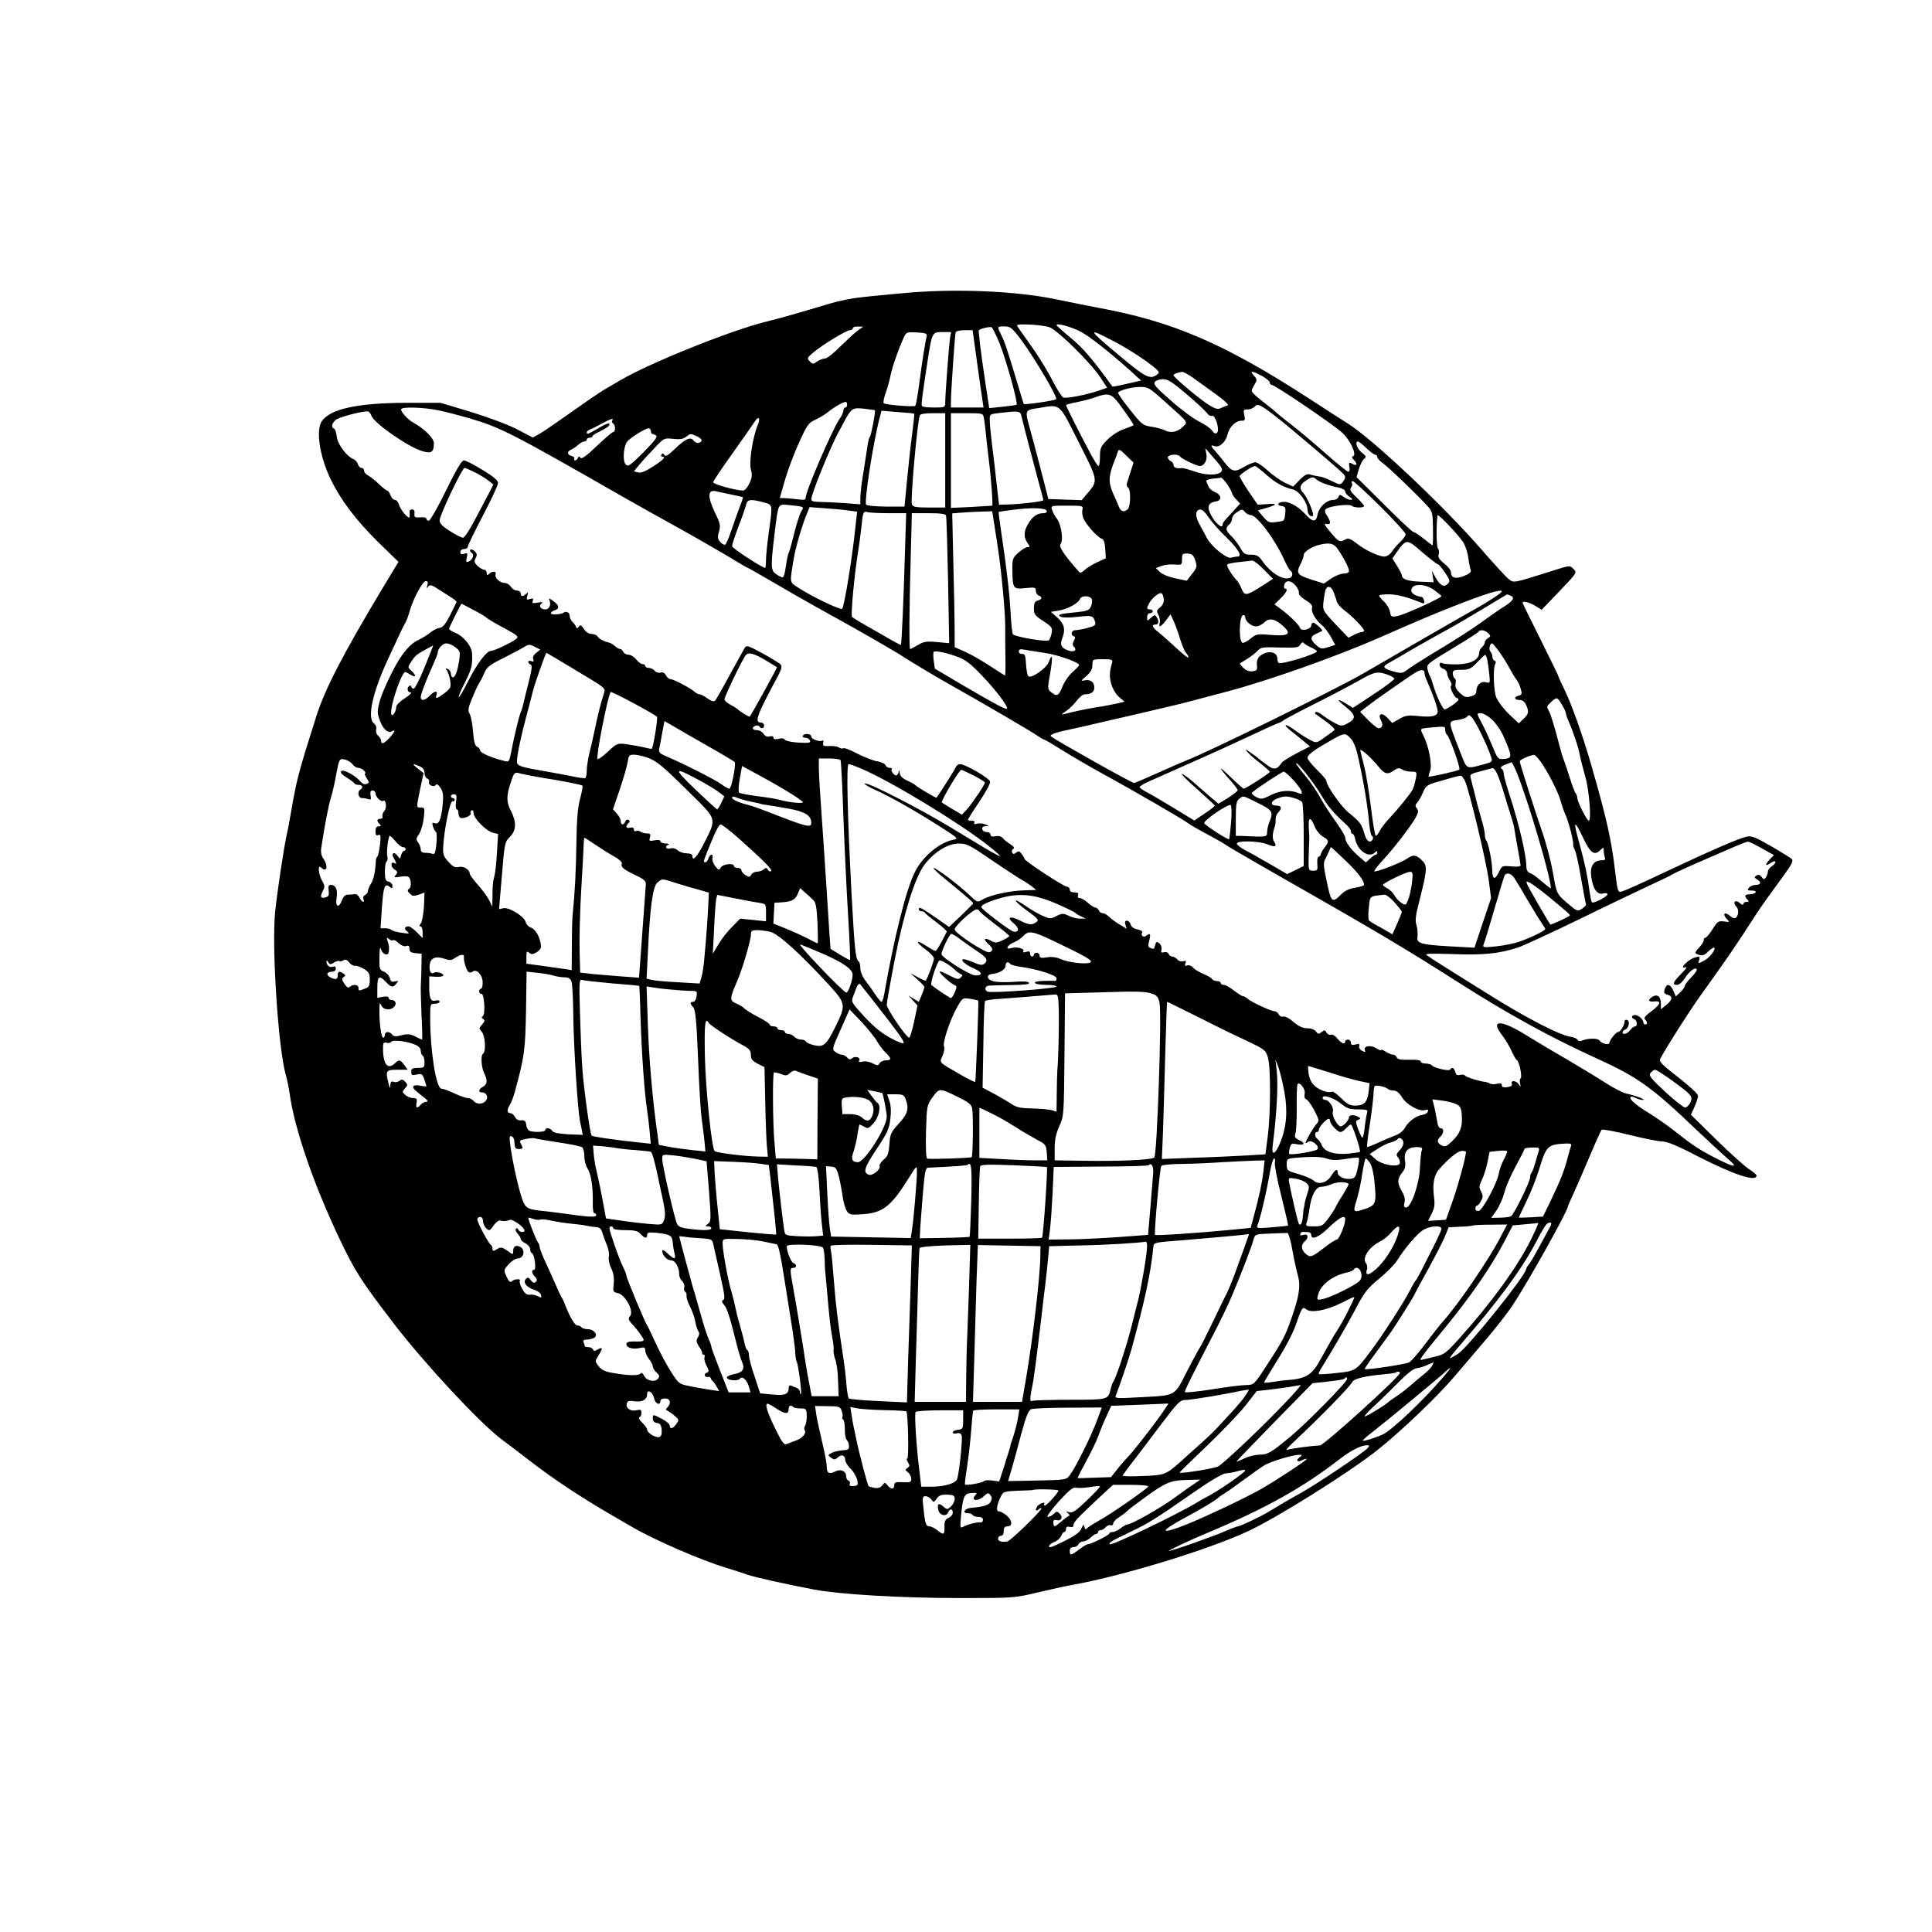 <?xml version="1.0" standalone="no"?>
<!DOCTYPE svg PUBLIC "-//W3C//DTD SVG 20010904//EN"
 "http://www.w3.org/TR/2001/REC-SVG-20010904/DTD/svg10.dtd">
<svg version="1.0" xmlns="http://www.w3.org/2000/svg"
 width="1024pt" height="1024pt" viewBox="0 0 1024 1024"
 preserveAspectRatio="xMidYMid meet">
<g transform="translate(0,1024) scale(0.1,-0.1)"
fill="#000000" stroke="none">
<path d="M4875 8693 c-27 -1 -102 -8 -165 -14 -63 -6 -126 -12 -140 -14 -52
-5 -117 -18 -175 -35 -191 -57 -240 -71 -335 -95 -193 -48 -621 -221 -775
-312 -17 -10 -53 -31 -80 -47 -28 -16 -106 -70 -175 -119 -69 -49 -143 -100
-165 -113 l-41 -23 -84 44 c-49 25 -154 64 -245 92 l-160 48 -185 0 c-254 -1
-399 -32 -444 -97 -33 -46 -12 -185 45 -305 53 -110 130 -213 246 -329 l115
-112 -90 -149 c-205 -342 -300 -526 -345 -668 -94 -295 -105 -339 -132 -495
-9 -52 -20 -114 -26 -137 -15 -70 -50 -301 -61 -408 -18 -187 16 -713 56 -860
8 -27 17 -72 21 -100 25 -185 127 -482 266 -774 82 -172 115 -223 290 -451
161 -209 449 -519 564 -606 39 -29 108 -82 155 -118 124 -96 272 -194 440
-291 36 -21 81 -47 100 -58 118 -69 364 -176 500 -217 41 -12 91 -29 111 -36
39 -14 203 -50 354 -79 140 -26 463 -45 775 -45 283 0 286 0 415 31 72 17 155
35 185 40 261 47 711 184 922 282 152 70 526 304 687 430 127 101 320 285 413
395 35 41 107 126 161 189 54 63 116 143 139 177 79 117 298 508 298 531 0 3
13 33 29 67 16 35 55 124 86 198 31 74 60 138 64 142 4 4 70 -8 146 -27 77
-19 156 -35 176 -35 24 0 81 -23 182 -76 198 -101 317 -141 317 -104 0 4 -19
20 -42 35 -24 16 -102 86 -175 158 l-131 129 19 41 c10 23 19 50 19 59 0 10
-45 51 -105 98 -88 68 -103 84 -95 99 33 62 150 246 212 333 153 214 170 238
303 443 22 34 64 92 142 199 40 55 49 74 40 83 -7 6 -56 37 -110 68 -79 46
-103 56 -127 51 -39 -7 -197 -76 -443 -192 -109 -52 -208 -96 -220 -99 -22 -6
-23 -3 -36 102 -20 173 -46 287 -127 568 -43 150 -104 322 -139 393 -19 39
-35 74 -35 77 0 4 -43 91 -95 196 -52 104 -95 191 -95 194 0 12 35 3 67 -16
l34 -21 94 98 c94 98 94 99 75 118 -19 20 -20 20 -107 -8 -219 -69 -209 -67
-238 -44 -14 11 -76 79 -139 151 -199 230 -580 590 -712 672 -18 11 -108 69
-200 129 -453 294 -726 412 -1124 485 -63 12 -158 31 -210 42 -194 42 -482 58
-735 42z m689 -188 c46 -19 219 -190 268 -265 l36 -55 -46 -16 c-69 -23 -169
-42 -186 -36 -9 4 -35 46 -60 94 -24 48 -76 132 -115 186 -39 54 -71 100 -71
102 0 12 141 3 174 -10z m158 -20 c49 -24 153 -106 276 -216 l50 -46 -74 -17
c-42 -10 -76 -16 -78 -15 -99 138 -159 209 -222 259 -41 34 -74 64 -74 67 0
12 70 -7 122 -32z m-1177 2 c-16 -12 -57 -50 -92 -84 -34 -35 -70 -63 -80 -63
-10 0 -29 -7 -42 -16 -21 -15 -24 -15 -39 1 -16 15 -15 18 18 46 46 40 177
119 195 119 8 0 15 5 15 10 0 6 12 10 28 9 l27 0 -30 -22z m753 -67 c34 -85
99 -317 90 -325 -2 -2 -36 -7 -75 -11 l-70 -7 -21 139 c-12 77 -24 167 -28
201 -3 35 -7 66 -7 70 -2 8 50 22 68 19 5 -2 24 -40 43 -86z m115 18 c70 -95
194 -304 185 -314 -7 -7 -169 -31 -172 -25 -1 3 -13 40 -25 81 -57 190 -75
248 -93 282 -24 48 -24 48 16 48 31 0 40 -7 89 -72z m-234 -121 c13 -94 26
-187 29 -204 l5 -33 -87 0 -86 0 0 28 c0 54 21 357 25 370 3 7 22 12 47 12
l43 0 24 -173z m-267 143 c-9 -39 -23 -126 -38 -240 -9 -69 -19 -128 -23 -131
-7 -7 -159 5 -167 14 -4 3 1 28 10 54 10 26 21 68 26 93 8 42 42 140 71 203
12 26 16 28 68 25 44 -2 55 -6 53 -18z m123 -12 c-5 -36 -25 -296 -25 -340 0
-27 -1 -28 -59 -28 -33 0 -62 3 -64 8 -5 7 -2 33 29 237 24 154 24 155 79 155
l46 0 -6 -32z m867 -16 c51 -26 128 -74 171 -105 73 -54 77 -60 60 -72 -36
-28 -60 -17 -195 96 -176 147 -180 156 -36 81z m421 -194 c25 -18 80 -58 122
-88 42 -30 70 -56 63 -58 -7 -2 -23 -8 -35 -14 -17 -9 -29 -6 -60 12 -45 26
-193 150 -193 161 0 7 21 15 46 18 7 0 32 -14 57 -31z m365 10 c23 -13 42 -29
42 -35 0 -7 5 -13 10 -13 18 0 334 -215 377 -256 42 -41 75 -115 55 -122 -8
-2 -7 -8 3 -19 22 -22 18 -36 -6 -22 -20 10 -21 9 -17 -15 3 -15 1 -26 -6 -26
-6 0 -62 45 -124 100 -62 55 -141 121 -175 147 -34 26 -71 56 -82 66 -11 11
-36 31 -55 45 -19 15 -45 36 -58 48 -22 21 -22 22 -5 52 17 29 17 31 -1 51
-25 27 -11 27 42 -1z m-399 -97 c51 -43 99 -88 107 -99 8 -12 20 -19 28 -16
17 7 42 -74 27 -89 -8 -8 -16 -5 -27 11 -8 12 -38 33 -67 47 -29 14 -96 63
-150 111 -80 70 -96 88 -86 100 6 8 26 14 44 14 26 0 50 -16 124 -79z m-118
-37 c136 -122 126 -108 96 -138 -27 -27 -65 -33 -95 -16 -9 5 -39 13 -67 18
-48 7 -53 11 -117 92 -37 46 -65 86 -62 90 13 13 73 29 115 29 43 1 50 -3 130
-75z m-241 -12 c51 -69 81 -114 78 -116 -2 -2 -25 -11 -53 -21 -28 -10 -66
-35 -87 -57 -34 -34 -38 -45 -38 -88 0 -28 -3 -50 -8 -50 -4 0 -25 33 -46 73
-55 103 -126 244 -126 250 0 2 27 10 60 16 33 7 77 18 97 26 66 24 84 19 123
-33z m-1440 -7 c0 -8 -4 -15 -10 -15 -5 0 -10 -7 -10 -16 0 -9 -8 -28 -19 -42
-39 -57 -181 -386 -181 -421 0 -11 -11 -12 -46 -7 -26 3 -57 6 -69 6 l-22 0
28 98 c16 53 49 143 75 198 42 93 49 103 87 120 23 11 53 29 68 42 28 23 78
52 92 52 4 0 7 -7 7 -15z m2274 -64 c78 -61 349 -291 358 -305 11 -15 10 -20
-5 -40 -13 -17 -15 -17 -58 4 -24 13 -55 24 -69 25 -14 2 -35 6 -46 10 -17 5
-29 -2 -56 -29 l-34 -35 -45 21 c-24 12 -65 41 -91 65 -26 24 -55 43 -64 43
-10 0 -37 -11 -61 -25 -49 -30 -65 -26 -105 27 -14 18 -35 44 -47 57 -26 30
-26 34 -2 26 25 -8 58 23 67 62 9 39 43 73 72 73 21 0 23 3 17 30 -6 27 -4 30
18 30 13 0 30 7 37 15 15 18 30 11 114 -54z m-1047 -134 c105 -208 105 -203
44 -275 l-28 -33 -89 3 -88 3 -7 30 c-13 51 -66 256 -88 335 -30 108 -31 106
42 117 121 20 107 32 214 -180z m-3392 168 c39 -8 111 -27 160 -41 171 -51
217 -74 825 -422 52 -30 176 -99 275 -154 99 -55 224 -127 278 -159 53 -33 99
-59 101 -59 2 0 61 -34 132 -75 71 -42 175 -101 232 -133 250 -138 412 -231
477 -274 39 -25 138 -84 220 -131 205 -115 443 -255 476 -278 15 -10 30 -19
33 -19 4 0 48 -26 99 -58 51 -32 151 -90 222 -129 149 -81 423 -240 445 -258
8 -7 51 -31 95 -55 44 -23 91 -50 105 -60 14 -10 122 -72 240 -140 553 -315
703 -404 993 -589 262 -167 479 -286 730 -401 220 -100 291 -151 541 -390 61
-58 131 -122 155 -143 57 -48 36 -47 -60 2 -91 46 -131 73 -224 147 -38 30
-100 73 -136 95 -68 41 -107 75 -96 85 3 3 14 1 25 -5 12 -6 29 -11 39 -11 21
1 -41 24 -87 34 -17 3 -63 27 -103 52 -40 26 -137 85 -217 132 -80 46 -173
102 -207 123 -127 80 -191 87 -142 17 36 -50 48 -70 65 -108 9 -19 20 -37 25
-40 12 -8 28 -89 19 -95 -5 -3 -6 -15 -3 -28 4 -19 3 -20 -7 -4 -13 20 -45 23
-37 3 4 -10 -4 -15 -24 -18 -20 -3 -29 0 -29 10 0 10 -7 12 -25 8 -14 -4 -31
-3 -38 1 -6 4 -18 8 -27 9 -30 3 -99 25 -105 33 -3 5 -14 7 -26 4 -15 -4 -22
0 -26 16 -6 22 -18 27 -27 12 -6 -10 -88 9 -97 23 -4 4 -18 9 -33 9 -14 0 -26
5 -26 11 0 7 -21 10 -61 9 -44 -1 -62 2 -66 13 -3 8 -12 14 -19 14 -8 0 -26 7
-39 16 -14 9 -25 13 -25 9 0 -4 -11 0 -25 9 -30 19 -70 12 -61 -10 5 -12 2
-12 -15 -3 -12 6 -18 17 -15 25 4 11 0 13 -19 8 -19 -5 -25 -2 -25 10 0 9 -7
16 -15 16 -8 0 -15 -4 -15 -10 0 -18 -22 -10 -42 16 -11 14 -26 23 -34 20 -7
-3 -18 2 -23 11 -8 15 -11 15 -26 3 -15 -12 -19 -12 -30 3 -7 10 -26 17 -46
17 -24 0 -45 10 -74 34 -21 19 -45 31 -53 28 -8 -3 -19 2 -24 11 -5 10 -15 17
-22 17 -19 0 -128 51 -144 67 -7 7 -18 13 -24 13 -5 0 -27 14 -48 30 -21 17
-45 30 -54 30 -9 0 -16 5 -16 10 0 6 -9 10 -19 10 -11 0 -23 5 -27 11 -3 6
-25 19 -48 28 -23 10 -47 25 -54 34 -8 9 -21 13 -29 10 -13 -5 -15 -2 -10 11
5 14 3 16 -12 11 -10 -3 -24 1 -31 10 -7 8 -19 15 -27 15 -7 0 -16 6 -19 14
-3 8 -13 12 -24 9 -14 -4 -18 -1 -14 14 3 11 -2 25 -11 33 -14 11 -17 10 -22
-8 -6 -24 -6 -24 -26 -16 -12 4 -13 12 -6 37 10 36 5 45 -15 28 -15 -13 -32 1
-22 18 3 5 -8 11 -25 15 -19 4 -33 13 -36 26 -3 11 -12 20 -20 20 -10 0 -12
-6 -8 -22 l7 -21 -38 23 c-22 13 -47 32 -57 42 -10 10 -24 18 -33 18 -8 0 -17
7 -20 15 -4 8 -12 15 -19 15 -6 0 -24 11 -39 25 -15 14 -34 25 -43 25 -9 0
-13 6 -9 15 4 11 -1 15 -19 15 -16 0 -25 6 -25 15 0 8 -7 15 -14 15 -17 0
-226 137 -226 148 0 4 -7 16 -15 26 -11 15 -17 17 -29 7 -11 -9 -16 -9 -21 0
-4 6 -2 15 5 19 9 6 4 13 -16 26 -16 10 -34 25 -40 33 -7 8 -21 12 -37 9 -19
-4 -27 -1 -27 8 0 8 -9 14 -19 14 -28 0 -36 30 -8 31 22 0 22 0 -2 10 -13 5
-33 7 -44 3 -13 -4 -17 -2 -13 5 4 7 -1 11 -13 11 -12 0 -21 2 -21 5 0 3 27
46 61 96 33 50 59 97 57 106 -3 18 -132 93 -159 93 -9 0 -20 -7 -23 -17 -5
-12 -72 -118 -102 -161 -2 -3 -106 58 -114 68 -3 3 -22 14 -42 23 -26 12 -38
25 -39 40 -1 17 -2 18 -6 5 -2 -10 -8 -18 -13 -18 -12 0 -31 26 -23 33 3 4 -1
7 -11 7 -9 0 -19 6 -22 14 -3 8 -24 18 -46 21 -22 4 -69 23 -105 41 -35 19
-69 32 -74 28 -5 -3 -15 -1 -22 4 -7 5 -29 9 -50 8 -32 -2 -37 1 -34 16 3 10
1 16 -3 13 -15 -9 -60 7 -60 21 0 16 -36 19 -45 4 -3 -5 3 -10 13 -10 11 0 22
-7 25 -15 5 -12 -5 -14 -60 -11 -36 2 -69 9 -73 15 -4 8 -17 10 -33 5 -18 -4
-27 -2 -27 6 0 7 -8 10 -20 7 -14 -4 -25 1 -33 14 -6 10 -22 19 -34 19 -13 0
-23 4 -23 9 0 13 28 22 35 11 9 -15 25 -12 25 5 0 8 -7 15 -15 15 -38 0 -27
33 90 250 17 33 21 48 13 58 -6 7 -49 33 -96 59 -80 43 -85 45 -96 27 -6 -10
-41 -75 -79 -143 -37 -69 -72 -130 -77 -135 -6 -6 -20 -2 -40 12 -16 12 -35
22 -41 22 -7 0 -20 6 -28 14 -25 21 -110 66 -126 66 -8 0 -19 9 -25 20 -7 14
-17 19 -29 15 -10 -3 -24 1 -31 10 -7 8 -21 15 -31 15 -11 0 -19 5 -19 10 0 6
-6 10 -14 10 -8 0 -23 11 -34 25 -11 14 -29 25 -41 25 -12 0 -24 7 -27 15 -4
8 -11 15 -17 15 -6 0 -18 7 -28 16 -9 8 -23 17 -31 18 -27 6 -53 20 -61 33 -4
7 -19 13 -31 13 -15 0 -30 10 -41 26 -14 21 -19 24 -27 13 -7 -11 -11 -11 -15
-1 -2 7 -11 19 -19 26 -8 8 -14 21 -14 30 0 19 -17 29 -32 19 -18 -11 -68 -13
-68 -3 0 5 9 12 20 15 27 9 25 26 -7 49 -23 17 -26 17 -20 3 9 -24 -2 -47 -23
-47 -25 0 -36 20 -19 32 10 7 4 8 -20 4 -27 -5 -32 -3 -27 10 5 12 1 14 -15 9
-18 -6 -20 -4 -14 17 6 19 5 21 -6 11 -17 -17 -29 -16 -29 2 0 8 -9 15 -20 15
-11 0 -25 9 -32 20 -7 11 -21 20 -32 20 -26 0 -56 28 -49 46 6 17 -18 19 -35
2 -9 -9 -12 -8 -12 5 0 9 -6 17 -13 17 -7 0 -23 9 -35 20 -18 17 -20 25 -11
42 9 16 8 24 -5 36 -8 9 -19 12 -23 8 -4 -4 -1 -11 7 -16 17 -11 4 -40 -20
-48 -9 -3 -11 2 -6 22 6 24 4 27 -14 21 -14 -5 -20 -2 -20 9 0 9 9 16 20 16
11 0 20 6 20 13 0 7 36 81 80 165 44 84 80 161 80 172 0 13 -25 35 -82 69 -45
28 -90 51 -99 51 -12 0 -40 -48 -95 -160 -43 -88 -84 -160 -91 -160 -7 0 -13
5 -13 11 0 6 -14 9 -32 7 -29 -2 -33 0 -31 20 2 14 -3 22 -13 22 -8 0 -14 -6
-13 -12 1 -7 1 -19 0 -27 -1 -19 -50 37 -57 67 -4 12 -13 22 -20 22 -8 0 -19
11 -24 25 -5 14 -13 25 -18 25 -4 0 -23 15 -42 33 -19 19 -45 39 -57 46 -13 6
-23 18 -23 26 0 8 -6 15 -14 15 -7 0 -16 9 -19 20 -3 11 -14 23 -24 27 -36 14
-85 81 -88 120 -2 21 -9 39 -14 41 -17 6 -13 27 8 46 15 14 130 45 169 46 7 0
17 -11 21 -24 16 -41 195 -165 269 -187 49 -14 62 -6 62 42 0 27 -52 78 -109
109 -29 15 -71 62 -64 72 7 13 124 9 198 -7z m2312 1 c5 -4 -19 -131 -26 -141
-5 -5 -11 -30 -14 -55 -4 -25 -13 -85 -21 -135 -9 -49 -15 -108 -16 -129 l0
-39 -92 7 c-50 3 -108 6 -130 6 -26 0 -38 4 -38 14 0 28 102 279 146 359 9 15
21 38 27 50 40 74 45 77 106 71 31 -4 57 -8 58 -8z m209 -19 c1 -1 -4 -51 -12
-112 -8 -60 -20 -171 -27 -245 l-13 -135 -96 0 c-54 0 -102 5 -107 10 -12 12
36 325 71 459 l10 39 86 -7 c47 -3 87 -7 88 -9z m567 -9 c7 -33 95 -367 107
-408 5 -19 10 -38 10 -41 0 -7 -119 -21 -190 -23 l-45 -1 -12 105 c-6 58 -17
150 -24 205 -7 55 -13 116 -13 135 -1 35 -1 35 49 41 102 12 112 11 118 -13z
m-403 -238 l0 -250 -85 0 c-71 0 -87 3 -92 17 -8 21 28 428 42 471 3 8 26 12
70 12 l65 0 0 -250z m204 228 c3 -13 8 -50 11 -83 3 -33 10 -94 15 -135 13
-100 24 -250 19 -250 -2 -1 -52 -3 -111 -7 l-108 -5 0 251 0 251 85 0 c80 0
85 -1 89 -22z m-1199 -44 c-26 -64 -46 -195 -35 -233 8 -28 6 -43 -8 -73 -9
-20 -24 -38 -33 -38 -37 0 -159 33 -159 44 0 6 46 74 101 151 55 77 107 152
117 167 23 37 35 24 17 -18z m-770 27 c-3 -5 -1 -12 5 -16 13 -8 13 -45 0 -45
-5 0 -44 -33 -87 -74 -53 -51 -80 -71 -86 -63 -6 9 -10 9 -14 0 -2 -7 -9 -13
-14 -13 -6 0 -8 4 -5 9 3 5 -3 11 -14 14 -25 6 -26 25 -2 34 9 4 26 15 36 25
11 10 26 18 33 18 7 0 13 5 13 10 0 6 7 10 15 10 8 0 15 3 15 8 0 4 18 16 41
26 22 11 43 24 46 29 12 20 -8 16 -56 -13 -56 -33 -61 -34 -61 -21 0 5 8 11
18 15 9 3 37 17 62 31 48 26 65 31 55 16z m205 -56 c0 -8 3 -15 8 -15 4 0 13
-4 20 -9 9 -5 -10 -30 -67 -88 -73 -72 -82 -79 -95 -64 -17 18 -11 96 8 120
15 20 97 71 113 71 7 0 13 -7 13 -15z m243 -27 c30 -15 34 -26 12 -35 -9 -3
-21 2 -29 12 -16 22 -43 10 -104 -49 -33 -31 -45 -38 -51 -27 -6 9 -11 10 -15
2 -4 -6 -2 -11 3 -11 23 0 8 -17 -47 -52 -40 -26 -64 -36 -80 -32 l-22 6 26
32 c14 17 50 57 80 88 53 57 54 57 101 52 35 -4 54 -1 68 10 25 19 25 19 58 4z
m3549 -63 c20 -19 41 -35 47 -35 6 0 11 -6 11 -12 0 -7 14 -23 31 -34 29 -21
169 -155 233 -224 28 -30 30 -38 31 -121 1 -49 0 -89 -2 -89 -3 0 -24 16 -47
35 -24 19 -48 35 -54 35 -6 0 -76 66 -156 146 l-146 145 12 42 c7 23 19 48 28
54 13 11 12 16 -12 34 -25 19 -39 59 -20 59 4 0 24 -16 44 -35z m-1249 -123
c-8 -26 -17 -54 -20 -63 -3 -9 0 -20 6 -23 15 -10 14 -99 -1 -114 -19 -19 -38
-14 -48 13 -5 14 -19 45 -30 69 -27 61 -25 96 10 181 4 11 11 29 14 39 6 18
10 16 45 -18 l39 -38 -15 -46z m480 21 c23 -38 -57 -51 -138 -23 -32 11 -63
20 -69 19 -29 -3 -46 2 -46 16 0 9 -7 18 -15 21 -8 4 -15 12 -15 20 0 16 55
20 65 4 7 -11 88 -50 104 -50 24 0 42 33 35 64 l-6 31 38 -44 c22 -24 43 -50
47 -58z m236 -37 c51 -45 94 -69 143 -80 33 -7 78 -69 78 -107 0 -15 7 -29 15
-33 8 -3 15 -2 15 3 0 23 -33 98 -53 119 -25 26 -17 47 26 72 23 13 28 13 44
-1 19 -16 66 -33 121 -44 17 -4 32 -12 32 -20 0 -7 10 -20 23 -28 16 -11 18
-16 7 -16 -9 -1 -26 6 -38 15 -20 14 -23 14 -28 0 -3 -9 -16 -16 -29 -16 -34
0 -73 -37 -81 -75 -8 -43 -25 -44 -61 -5 -36 41 -84 70 -116 70 -33 0 -45 -18
-15 -22 20 -3 23 -8 20 -38 -5 -43 -2 -41 -49 -47 -35 -5 -42 -2 -68 28 l-28
34 43 12 c61 18 63 26 5 21 l-49 -3 -48 70 c-26 39 -47 75 -48 81 0 9 66 53
82 54 4 0 30 -20 57 -44z m-4191 10 c26 -13 58 -33 72 -44 l25 -20 -25 -49
c-14 -26 -47 -90 -74 -140 -27 -52 -54 -93 -62 -93 -8 0 -39 16 -69 35 -40 25
-55 41 -55 57 0 27 120 278 132 278 5 0 30 -11 56 -24z m3987 -63 c14 -21 25
-42 25 -47 0 -5 10 -20 21 -32 l22 -23 -29 -32 c-16 -17 -37 -40 -46 -50 -10
-11 -18 -23 -18 -29 0 -30 -47 15 -68 64 -15 33 -4 53 31 58 34 5 33 34 -2 49
-16 7 -32 20 -35 29 -3 8 -9 20 -12 27 -3 8 8 13 33 16 21 2 41 4 45 5 4 1 19
-15 33 -35z m810 -116 c74 -74 135 -140 135 -148 0 -8 -12 -26 -27 -40 -16
-15 -36 -38 -46 -53 -10 -15 -27 -26 -40 -26 -31 1 -102 34 -148 71 -31 24
-42 28 -58 20 -30 -17 -35 -14 -79 38 -31 37 -37 48 -22 44 24 -6 26 9 4 43
-13 18 -14 28 -6 36 16 16 125 29 137 17 11 -11 65 -12 65 -1 0 4 -18 25 -40
46 -32 30 -38 41 -29 52 6 7 8 18 4 24 -3 5 -1 10 5 10 6 0 71 -60 145 -133z
m-3440 62 c33 -7 61 -13 63 -14 1 -1 -7 -27 -19 -56 -11 -30 -31 -85 -44 -124
-13 -38 -27 -71 -32 -72 -5 -2 -17 5 -26 15 -13 15 -15 25 -6 55 9 32 6 44
-21 99 -41 86 -40 125 5 114 11 -2 47 -10 80 -17z m170 -41 c52 -14 51 -7 30
-158 -8 -58 -15 -124 -15 -147 0 -24 -2 -43 -4 -43 -16 0 -176 105 -176 115 0
7 15 53 33 102 19 48 37 100 41 116 7 31 22 33 91 15z m203 -24 c10 -3 10 -8
-2 -26 -7 -13 -24 -63 -36 -113 -12 -49 -25 -97 -30 -106 -4 -9 -11 -41 -15
-72 -4 -32 -11 -57 -17 -57 -5 0 -20 7 -33 16 -30 20 -31 37 -10 212 21 171
16 160 78 155 28 -3 58 -6 65 -9z m1489 -15 c-3 -12 0 -33 6 -48 15 -33 74
-99 96 -106 11 -3 17 -19 19 -55 l3 -49 -46 -21 c-25 -12 -55 -30 -66 -41 -12
-12 -24 -17 -28 -12 -81 92 -111 136 -100 149 16 20 5 100 -18 133 -11 14 -23
36 -27 49 -7 22 -6 22 79 22 84 0 87 -1 82 -21z m-1238 -5 l44 -6 -7 -62 c-17
-173 -62 -449 -73 -453 -13 -5 -152 61 -227 109 -54 35 -51 21 -28 163 10 56
44 174 68 230 l15 37 82 -6 c45 -3 102 -8 126 -12z m1049 -1 c2 -8 -5 -13 -18
-13 -32 0 -56 -16 -79 -54 -25 -40 -27 -73 -5 -104 14 -20 14 -22 0 -22 -9 0
-30 -13 -48 -29 -31 -28 -33 -33 -32 -94 1 -97 4 -101 69 -94 50 5 55 4 55
-14 0 -11 7 -22 15 -25 21 -8 19 -21 -5 -27 -15 -4 -20 -14 -20 -41 0 -32 5
-39 50 -68 46 -30 49 -36 44 -63 -3 -16 -10 -34 -15 -39 -9 -10 -178 18 -190
32 -4 4 -10 58 -13 121 -7 113 -21 231 -50 426 -8 54 -14 100 -13 101 1 2 36
7 77 12 98 13 172 10 178 -5z m858 -35 c16 -24 59 -73 97 -109 63 -62 83 -99
55 -99 -7 0 -22 -3 -34 -6 -23 -6 -104 60 -127 104 -8 15 -23 44 -35 65 -22
38 -28 68 -15 80 15 15 32 5 59 -35z m194 27 c7 -8 20 -15 29 -15 33 0 131
-131 180 -242 12 -26 25 -50 31 -53 14 -9 12 -32 -3 -38 -38 -14 -103 26 -151
96 -15 21 -27 27 -56 27 -32 0 -39 5 -57 38 -12 20 -33 48 -47 61 -30 28 -32
43 -11 61 8 7 15 20 15 30 0 10 10 25 23 33 28 20 32 20 47 2z m-1893 -5 l96
0 -7 -222 c-7 -242 -17 -471 -21 -476 -1 -2 -42 20 -91 49 -49 28 -105 60
-124 71 -19 11 -39 24 -44 28 -8 8 13 234 35 365 5 33 12 85 15 115 7 73 11
83 30 76 9 -3 59 -6 111 -6z m557 -22 c3 -18 12 -76 20 -128 23 -144 45 -376
44 -460 0 -41 0 -114 1 -162 1 -49 0 -88 -2 -88 -2 0 -39 23 -81 51 -43 28
-102 62 -132 75 l-54 24 0 87 c0 49 -3 208 -7 355 l-6 267 39 3 c21 2 69 5
106 6 l67 2 5 -32z m-250 10 c3 -7 7 -162 11 -345 l6 -332 -65 6 c-55 5 -70 3
-101 -16 -20 -11 -38 -21 -41 -21 -6 0 -5 219 3 488 l6 232 89 0 c62 0 90 -4
92 -12z m2745 -148 c10 -19 21 -55 24 -80 3 -25 9 -53 12 -61 4 -11 -6 -20
-36 -32 -45 -18 -69 -10 -69 22 0 9 -16 29 -35 44 -27 21 -34 34 -30 48 4 11
2 26 -4 33 -8 9 -9 125 -2 175 2 12 125 -119 140 -149z m-139 -110 c5 0 22
-20 39 -45 26 -39 28 -46 15 -59 -20 -21 -41 -10 -65 33 l-20 36 5 -30 5 -31
-70 3 c-66 2 -99 13 -99 34 0 5 -11 27 -25 49 l-25 40 22 32 c52 73 54 73 135
2 41 -35 78 -64 83 -64z m-532 83 c32 -45 62 -103 62 -118 0 -10 -10 -15 -28
-15 -15 0 -45 -12 -66 -26 l-39 -27 -69 22 c-74 24 -80 33 -53 85 8 15 15 36
15 45 0 16 46 46 85 54 52 12 74 7 93 -20z m-753 -63 c11 -32 10 -38 -16 -71
l-29 -37 -61 13 c-35 7 -70 22 -82 34 l-21 20 29 11 c16 6 47 10 69 8 40 -3
41 -2 41 28 0 28 3 31 29 30 24 -1 32 -8 41 -36z m364 -49 l48 -49 -46 -30
c-97 -62 -104 -63 -121 -21 -7 17 -18 36 -24 42 -27 28 -58 79 -51 85 3 4 32
10 63 13 31 3 63 7 70 8 7 0 35 -21 61 -48z m-4434 -83 c-5 -17 -4 -19 3 -9
10 15 20 12 63 -17 15 -9 41 -26 58 -37 17 -10 31 -22 31 -25 -1 -3 -16 -34
-34 -70 -25 -49 -39 -66 -57 -68 -13 -2 -35 -14 -49 -25 -14 -12 -43 -30 -65
-40 -37 -17 -77 -62 -114 -127 -42 -76 -80 -161 -91 -206 -11 -44 -11 -56 5
-97 17 -44 43 -66 65 -52 19 12 10 -9 -17 -37 -29 -31 -43 -35 -43 -14 0 7 -7
19 -16 27 -9 7 -13 21 -10 33 3 12 -2 24 -12 32 -38 28 -6 170 79 350 23 49
50 107 60 129 10 22 23 47 28 55 5 8 15 35 22 60 19 67 69 160 86 160 10 0 13
-7 8 -22z m4604 -4 c11 -14 18 -31 15 -37 -2 -7 13 -24 35 -37 29 -18 39 -30
35 -43 -6 -20 19 -63 52 -90 12 -9 33 -37 47 -61 l24 -44 -37 -12 c-34 -11
-40 -10 -64 11 -33 29 -33 46 2 61 15 7 29 13 30 14 6 4 -38 44 -48 44 -5 0
-10 -7 -10 -15 0 -20 -52 -33 -59 -14 -5 16 -52 63 -101 100 l-35 26 33 32
c32 32 40 51 23 51 -5 0 -7 9 -4 20 7 28 38 25 62 -6z m732 -21 c21 -16 39
-30 39 -33 0 -9 -196 -98 -232 -105 -33 -6 -36 -5 -41 23 -3 16 -17 40 -31 53
-14 13 -26 27 -26 32 0 4 23 7 50 7 43 0 98 -14 174 -45 14 -6 17 -4 14 11 -2
10 -8 20 -13 20 -33 5 -55 19 -55 34 0 38 68 40 121 3z m-533 -10 c6 -16 14
-38 17 -51 3 -12 23 -34 43 -49 40 -29 101 -93 102 -105 0 -5 -6 -8 -12 -8 -7
0 -26 -7 -42 -15 l-29 -15 -69 72 c-68 73 -68 73 -63 121 3 26 8 54 11 62 10
24 31 17 42 -12z m892 2 c0 -7 -79 -59 -145 -95 -56 -31 -419 -240 -585 -337
-133 -78 -817 -415 -936 -461 -27 -11 -101 -43 -163 -71 -62 -28 -116 -51
-120 -51 -13 0 -411 224 -441 247 -9 8 24 21 84 33 33 7 126 28 206 47 80 18
195 45 255 59 61 14 153 36 205 50 52 14 136 36 185 49 219 58 578 185 810
287 196 86 261 114 390 165 164 65 255 93 255 78z m-1792 -39 c2 -18 -4 -32
-19 -45 -19 -15 -20 -20 -9 -40 6 -13 10 -32 7 -42 -8 -28 6 -23 33 13 l24 32
18 -39 c10 -22 25 -65 34 -95 9 -30 23 -63 32 -73 8 -9 13 -19 10 -22 -2 -3
-31 20 -64 51 -32 30 -74 67 -91 81 -36 27 -42 43 -18 43 17 0 19 18 5 40 -7
12 -12 12 -29 -4 -21 -19 -21 -19 -21 2 0 13 6 22 15 22 8 0 15 5 15 10 0 6
-7 10 -15 10 -18 0 -19 5 -4 33 15 27 51 57 64 53 6 -1 11 -15 13 -30z m1836
18 c27 -10 18 -28 -32 -59 -26 -16 -80 -54 -121 -84 -41 -30 -137 -92 -214
-138 -77 -46 -155 -96 -173 -109 -29 -23 -36 -24 -71 -15 -66 19 -71 27 -27
50 21 12 46 26 54 31 27 17 183 106 255 145 39 21 124 71 190 111 66 40 121
73 122 73 1 1 8 -2 17 -5z m-2217 -20 c3 -8 1 -26 -5 -39 -9 -20 -20 -24 -79
-30 -86 -8 -105 -14 -78 -25 11 -4 52 -4 90 1 74 8 79 6 89 -26 5 -18 -1 -23
-39 -33 -25 -7 -54 -12 -65 -12 -21 0 -28 -26 -9 -32 9 -3 9 -9 1 -24 -8 -15
-8 -24 0 -32 19 -19 0 -31 -32 -19 -35 13 -43 29 -30 63 18 47 12 76 -25 110
l-35 31 42 7 c47 8 103 38 112 61 7 20 55 19 63 -1z m-3281 -55 c33 -17 66
-36 74 -44 8 -7 50 -32 94 -55 73 -40 77 -44 60 -58 -25 -19 -116 -62 -132
-62 -23 0 -71 -64 -119 -157 -25 -51 -49 -91 -51 -88 -3 3 11 38 32 77 36 72
41 92 38 155 -2 39 -45 91 -89 109 -18 8 -33 17 -33 21 0 7 63 133 66 133 1 0
28 -14 60 -31z m4094 -41 c0 -20 32 -48 57 -48 12 0 32 9 44 21 26 26 57 20
102 -21 44 -41 26 -53 -71 -45 -68 6 -75 4 -104 -20 -17 -14 -36 -24 -42 -22
-22 7 -18 147 4 147 6 0 10 -5 10 -12z m1288 -84 c14 -15 14 -17 -1 -26 -9 -5
-17 -15 -17 -22 0 -8 -7 -19 -15 -26 -8 -7 -15 -20 -15 -29 0 -36 -41 -59
-110 -62 -36 -1 -73 1 -82 5 -13 6 -18 4 -18 -7 0 -9 9 -19 20 -22 11 -3 20
-14 20 -23 0 -10 7 -27 15 -39 9 -13 11 -24 6 -28 -10 -6 18 -65 32 -65 4 0 7
-4 7 -9 0 -9 -61 -51 -73 -51 -10 0 -43 70 -58 120 -7 25 -16 50 -19 55 -4 6
-10 21 -13 35 -7 29 -8 29 151 125 62 37 115 72 118 76 8 14 34 10 52 -7z
m-940 -75 c17 -8 32 -17 32 -21 0 -14 -187 -71 -202 -62 -5 3 -8 14 -8 24 0
38 -54 45 -93 12 -11 -10 -17 -27 -15 -46 3 -27 0 -31 -24 -34 -17 -2 -34 4
-48 18 -12 12 -20 23 -18 24 2 1 19 12 39 24 19 12 44 31 54 42 18 20 28 21
118 18 87 -2 100 -1 109 16 6 10 13 14 17 9 3 -5 21 -16 39 -24z m-4534 0 c25
-19 26 -25 20 -68 -9 -58 -21 -91 -34 -91 -5 0 -10 9 -10 19 0 10 -7 22 -16
25 -13 5 -14 3 -6 -7 6 -7 14 -31 18 -53 5 -37 3 -42 -29 -67 -40 -30 -52 -34
-44 -12 10 25 -9 25 -33 0 -26 -28 -50 -33 -50 -10 0 16 29 92 66 173 13 29
24 57 24 62 0 22 26 50 46 50 12 0 33 -9 48 -21z m428 -29 c-14 -11 -20 -24
-16 -34 5 -12 2 -15 -10 -10 -9 3 -16 2 -16 -4 0 -6 6 -12 12 -14 10 -4 7 -26
-10 -94 -13 -49 -25 -100 -28 -114 -3 -14 -9 -34 -14 -45 -10 -24 -35 -128
-50 -208 -11 -55 -12 -57 -38 -50 -66 16 -127 43 -127 55 0 7 -7 16 -16 20
-12 5 -17 26 -22 81 -3 41 -11 83 -18 94 -10 17 -8 30 12 79 13 32 30 70 39
84 9 14 22 40 29 57 11 26 29 41 95 73 44 23 95 49 111 59 27 17 33 17 59 3
l30 -15 -22 -17z m5103 7 c17 -23 42 -63 56 -89 14 -26 31 -54 38 -62 6 -8 16
-28 21 -46 8 -28 7 -33 -10 -37 -28 -7 -25 -23 3 -23 16 0 28 -9 35 -25 17
-37 15 -49 -13 -75 l-25 -24 -32 30 c-41 37 -69 72 -86 104 -15 27 -20 159 -7
181 5 7 4 14 -3 17 -7 2 -12 11 -12 21 0 9 -5 22 -10 27 -11 11 -4 44 9 44 3
-1 20 -20 36 -43z m-5694 -82 c-25 -63 -52 -115 -58 -115 -7 0 -13 5 -13 11 0
5 -4 7 -10 4 -16 -10 -11 -35 7 -35 9 0 -4 -13 -30 -30 -27 -17 -47 -37 -47
-47 0 -22 -17 -50 -24 -42 -16 16 38 193 69 227 2 2 15 -4 29 -13 31 -20 35
-6 6 20 -19 17 -19 19 -3 44 22 35 31 42 78 68 22 12 41 22 41 22 1 1 -19 -51
-45 -114z m3289 74 c68 -10 180 -50 180 -64 0 -3 -15 -19 -34 -36 -19 -16 -43
-50 -53 -74 -21 -53 -31 -59 -60 -35 -21 17 -22 19 -7 100 15 87 12 115 -7 62
-12 -34 -94 -91 -109 -76 -5 5 -10 34 -12 64 -2 45 -6 55 -20 54 -10 -1 -18 5
-18 13 0 12 8 14 33 9 17 -3 66 -11 107 -17z m-463 -21 c39 -14 69 -37 125
-96 76 -79 144 -169 135 -178 -6 -6 -61 23 -242 129 l-140 83 -6 42 c-3 23 -3
45 0 47 7 8 70 -5 128 -27z m-2036 -64 c178 -107 169 -99 159 -132 -20 -65
-29 -102 -45 -177 -9 -44 -23 -106 -31 -137 -8 -32 -14 -73 -14 -92 0 -19 -4
-37 -8 -40 -4 -2 -37 2 -72 10 -36 7 -94 18 -129 24 -141 24 -161 30 -161 53
0 34 21 135 50 242 15 55 30 114 34 130 6 29 68 205 72 205 1 0 67 -39 145
-86z m1021 44 c29 -18 54 -33 56 -34 3 -2 -133 -248 -144 -262 -3 -4 -56 29
-64 39 -3 3 -20 14 -37 23 -18 9 -33 22 -33 30 0 14 96 214 113 234 14 17 44
9 109 -30z m3822 0 c3 -18 8 -53 10 -76 4 -42 4 -44 -19 -38 -26 7 -50 -16
-50 -47 0 -14 -9 -23 -30 -28 -25 -7 -34 -4 -58 19 -20 19 -26 33 -22 49 3 12
1 25 -5 28 -5 3 -10 15 -10 26 0 16 7 19 46 19 41 0 50 5 83 39 20 21 39 39
42 40 4 0 10 -14 13 -31z m-1989 -8 c-15 -52 -16 -76 -5 -116 8 -26 25 -55 42
-69 l28 -24 -37 -9 c-21 -5 -72 -15 -113 -21 -66 -11 -98 -18 -175 -37 -12 -3
-7 2 11 14 18 11 44 36 59 56 15 20 35 36 45 36 33 0 50 12 50 35 0 30 -20 45
-51 39 -22 -5 -22 -4 9 23 23 20 32 36 32 58 0 30 0 31 55 31 45 0 54 -3 50
-16z m1655 -56 c0 -9 7 -30 15 -47 28 -63 55 -138 55 -157 0 -26 -31 -33 -105
-25 -53 5 -67 3 -99 -16 l-37 -21 -25 27 c-30 32 -54 22 -34 -14 12 -23 6 -41
-14 -41 -6 0 -31 20 -55 44 l-42 43 38 30 c45 35 229 163 258 180 29 16 45 15
45 -3z m-187 -13 c15 -6 27 -15 27 -19 0 -5 -49 -42 -110 -82 l-109 -72 -34
21 c-50 31 -56 26 -11 -10 62 -49 65 -68 13 -95 -26 -13 -32 -13 -61 2 -18 9
-48 28 -66 42 -18 14 -35 22 -39 18 -3 -3 -4 -7 -2 -9 2 -2 28 -20 57 -41 29
-21 50 -42 45 -46 -4 -4 -28 -21 -52 -38 -42 -31 -44 -31 -75 -15 -17 8 -53
31 -79 50 -56 42 -75 38 -21 -4 20 -15 50 -40 67 -54 l30 -25 -71 -37 c-40
-21 -75 -43 -79 -50 -24 -37 -41 -40 -80 -10 -21 15 -40 30 -43 33 -3 3 -21
17 -40 30 -34 23 -34 23 -16 2 11 -13 41 -39 68 -59 26 -21 48 -40 48 -44 0
-7 -127 -89 -138 -89 -3 0 -36 28 -71 63 -66 64 -66 55 1 -20 21 -24 38 -46
38 -51 0 -5 -23 -23 -51 -41 l-51 -31 -38 32 c-21 18 -63 55 -94 82 -31 27
-59 46 -62 44 -3 -3 35 -41 85 -84 49 -44 89 -81 90 -84 0 -3 -24 -22 -54 -42
l-55 -37 -103 63 c-57 35 -122 73 -145 85 -23 12 -42 25 -42 30 0 4 26 19 58
33 31 14 134 59 227 101 94 41 227 102 297 135 70 33 138 64 150 68 13 4 25
10 28 14 3 4 77 44 165 88 88 44 196 101 240 126 82 47 97 50 158 27z m-3881
-220 c6 -5 -19 -161 -27 -169 -2 -2 -20 1 -41 7 -22 5 -62 12 -91 16 -51 7
-53 6 -102 -40 -27 -25 -51 -42 -54 -38 -9 14 53 326 69 355 4 6 225 -112 246
-131z m4797 63 c12 -19 21 -40 21 -46 0 -5 6 -24 14 -41 25 -56 53 -141 60
-182 4 -22 17 -71 28 -110 21 -71 34 -235 19 -235 -10 0 -61 101 -61 121 0 8
-4 19 -9 25 -5 5 -18 41 -30 79 -12 39 -26 79 -30 90 -5 11 -17 49 -26 85 -30
114 -46 165 -56 182 -12 24 -12 24 13 48 29 27 33 26 57 -16z m-373 -76 c20
-18 46 -55 59 -82 53 -120 53 -125 1 -129 -25 -2 -30 4 -56 68 -16 39 -40 92
-54 118 -31 58 -31 57 -6 57 10 0 36 -14 56 -32z m-72 -44 c34 -65 60 -126 71
-161 5 -19 1 -23 -33 -32 -104 -28 -95 -32 -130 56 -71 184 -70 167 -9 178 20
4 40 11 43 17 11 17 26 2 58 -58z m-4081 -99 c76 -43 139 -81 141 -84 8 -14
-17 -141 -28 -141 -7 0 -27 11 -45 25 -32 23 -197 107 -289 146 -35 15 -42 22
-38 41 3 13 10 51 16 85 l12 61 47 -27 c25 -15 108 -63 184 -106z m3907 86 c0
-11 4 -22 9 -25 13 -8 73 -177 66 -185 -8 -7 -158 -41 -163 -37 -1 2 2 16 8
31 12 31 -8 133 -36 187 -19 37 -19 36 29 41 88 8 87 8 87 -12z m-501 -45 c14
-14 29 -51 37 -88 29 -126 52 -265 59 -343 3 -44 11 -83 17 -86 6 -4 7 -12 4
-18 -15 -23 -34 -10 -45 32 -15 51 -23 61 -82 109 -41 33 -119 144 -119 170 0
5 -22 31 -50 58 -27 27 -50 55 -50 64 0 16 41 45 135 98 61 34 66 34 94 4z
m146 -148 c33 -41 50 -46 84 -21 19 13 28 14 42 5 10 -7 32 -12 49 -12 30 0
31 -1 24 -37 -4 -21 -11 -47 -17 -58 -10 -21 -81 -108 -130 -160 -15 -16 -35
-42 -43 -57 -8 -16 -18 -28 -22 -28 -4 0 -16 69 -26 153 -10 83 -27 184 -37
222 -10 39 -19 74 -19 78 0 13 61 -42 95 -85z m-3875 47 c50 -18 78 -40 233
-194 137 -135 136 -128 70 -258 -37 -73 -63 -102 -63 -70 0 9 -11 14 -30 14
-16 0 -38 7 -48 16 -11 10 -26 14 -40 10 -23 -6 -31 12 -9 20 6 3 0 6 -15 6
-16 1 -28 6 -28 12 0 7 -11 9 -31 5 -27 -5 -30 -4 -24 14 4 13 2 21 -7 22 -7
0 -17 2 -23 2 -5 1 -16 5 -22 9 -7 5 -17 5 -23 2 -5 -3 -10 0 -10 8 0 10 -7
13 -20 10 -22 -6 -26 7 -9 24 8 8 8 13 0 18 -6 3 -14 -1 -17 -9 -8 -22 -24
-20 -24 2 0 10 -9 28 -21 40 l-20 23 35 102 c19 56 38 121 42 145 6 38 9 42
34 42 15 0 47 -7 70 -15z m4732 -17 c37 -49 96 -163 109 -211 6 -23 19 -60 29
-82 17 -40 42 -139 38 -153 -1 -4 3 -16 9 -27 6 -11 21 -78 33 -150 12 -71 24
-133 26 -137 3 -4 -7 -15 -20 -24 -25 -16 -27 -15 -80 30 -55 48 -56 49 -75
161 -12 66 -36 157 -60 225 -32 92 -116 354 -116 365 0 8 53 32 76 34 4 1 18
-14 31 -31z m-6293 -19 c7 -11 21 -19 31 -19 10 0 23 -7 30 -15 7 -8 9 -15 5
-15 -4 0 0 -11 8 -24 15 -22 15 -25 0 -31 -11 -4 -23 1 -33 13 -25 31 -90 66
-101 55 -7 -7 2 -18 28 -34 21 -13 40 -27 41 -31 2 -4 12 -8 23 -8 20 0 26
-15 9 -25 -18 -11 -11 -45 9 -45 11 0 26 -3 35 -6 12 -4 14 0 10 20 -3 19 0
26 11 26 8 0 15 -6 15 -14 0 -19 29 -48 40 -41 16 10 22 -36 7 -53 -8 -9 -12
-23 -10 -29 3 -7 -2 -13 -11 -13 -19 0 -21 -11 -4 -28 9 -9 8 -12 -5 -12 -12
0 -17 -8 -17 -26 0 -19 4 -25 15 -20 13 5 14 -3 9 -52 -4 -31 -10 -59 -14 -62
-4 -3 -7 -12 -8 -20 -2 -59 -12 -103 -26 -124 -9 -14 -16 -32 -16 -40 0 -7 -7
-16 -15 -20 -8 -3 -12 -12 -9 -21 10 -24 -10 -17 -21 8 -6 12 -17 20 -25 18
-8 -2 -24 -3 -35 -3 -14 1 -24 -8 -32 -28 -17 -46 -37 -38 -29 11 7 44 -5 69
-31 69 -11 0 -14 -8 -11 -30 3 -23 0 -31 -15 -36 -27 -8 -32 2 -17 32 13 23
12 30 -3 56 -20 35 -24 89 -5 70 30 -30 39 7 12 47 -11 15 -15 34 -11 59 19
125 39 227 51 264 7 24 19 72 25 108 19 101 19 101 49 94 15 -3 33 -15 41 -25z
m2586 22 c3 -5 10 -139 15 -298 6 -158 17 -394 25 -523 8 -129 12 -236 11
-238 -2 -2 -26 11 -54 28 l-50 31 -6 82 c-3 45 -10 159 -16 252 -6 94 -17 260
-25 370 -8 110 -15 224 -15 253 l0 52 54 0 c30 0 57 -4 61 -9z m2547 -184 c38
-64 65 -95 132 -156 14 -13 26 -29 26 -37 0 -8 4 -14 9 -14 5 0 11 -12 14 -28
13 -62 73 -102 105 -70 9 9 12 9 12 0 0 -7 -4 -12 -8 -12 -5 0 -18 -9 -30 -21
l-23 -20 -37 32 c-43 37 -72 77 -72 99 0 9 -23 47 -50 85 -28 38 -64 94 -81
125 -16 31 -52 83 -79 116 -27 32 -50 63 -50 67 0 17 93 -100 132 -166z m1036
121 c59 -143 182 -559 182 -616 0 -2 -17 10 -37 27 -53 44 -56 46 -75 54 -11
4 -18 17 -18 34 0 60 -39 227 -91 386 -16 49 -29 97 -29 107 0 11 -5 22 -12
26 -8 5 -2 12 17 20 17 7 33 13 36 14 3 0 15 -24 27 -52z m-5813 30 c16 -7 25
-19 25 -35 0 -13 6 -26 14 -29 8 -3 13 -11 10 -19 -6 -16 27 -30 36 -15 4 7
14 1 25 -16 14 -22 16 -39 11 -92 -8 -77 -20 -104 -42 -95 -13 5 -15 2 -9 -18
4 -13 11 -26 16 -29 4 -3 5 -32 2 -63 -5 -45 -9 -57 -20 -53 -8 4 -26 6 -39 6
-16 0 -24 6 -24 18 0 10 -6 27 -14 37 -12 16 -11 22 5 44 10 15 21 52 25 84 6
54 5 57 -15 57 -25 0 -25 -5 -4 99 l18 83 -30 24 c-33 26 -30 30 10 12z m2347
-15 c158 -69 517 -287 666 -405 114 -91 83 -76 -195 94 -166 101 -449 246
-460 235 -3 -3 21 -18 52 -32 74 -32 212 -110 344 -194 100 -64 103 -66 73
-72 -73 -15 -161 -88 -202 -169 -47 -92 -110 -344 -164 -652 -4 -21 -10 -38
-14 -38 -4 0 -18 17 -32 38 -13 20 -37 53 -52 73 -17 22 -28 49 -28 67 0 17
-4 33 -9 36 -16 10 -22 69 -37 346 -23 440 -29 700 -16 700 6 0 39 -12 74 -27z
m-400 -117 c43 -26 80 -51 83 -57 7 -10 -70 -3 -120 11 -16 5 -70 14 -120 20
-49 6 -94 15 -98 19 -4 4 -3 38 4 74 l12 67 81 -44 c45 -24 116 -64 158 -90z
m3761 97 c8 -16 25 -62 37 -103 12 -41 29 -95 37 -120 8 -25 17 -56 19 -70 2
-14 10 -61 18 -105 8 -44 15 -85 15 -91 1 -7 -16 -9 -49 -6 -48 4 -49 4 -66
-31 -21 -43 -34 -39 -35 11 0 44 -21 148 -32 158 -4 4 -7 17 -7 30 0 12 -8 50
-19 85 -10 35 -26 93 -34 129 -9 36 -19 75 -22 86 -6 19 0 23 52 36 32 9 61
16 65 17 4 0 14 -11 21 -26z m-4233 -35 c41 -22 89 -51 107 -64 l32 -25 -16
-34 c-9 -19 -19 -35 -22 -35 -3 0 -55 48 -116 106 -118 114 -116 122 15 52z
m1460 22 c33 -17 60 -34 60 -38 0 -11 -69 -113 -97 -144 l-25 -26 -52 31 c-28
17 -52 32 -54 33 -8 5 92 174 103 174 3 0 32 -14 65 -30z m-2300 -10 c105 -16
222 -39 227 -44 3 -3 -3 -33 -12 -68 -13 -46 -18 -109 -20 -233 -2 -149 -8
-266 -20 -385 -2 -19 -4 -93 -4 -163 l-1 -129 -37 6 c-21 3 -75 11 -120 17
l-83 11 0 35 c0 30 2 34 15 23 12 -10 20 -9 41 4 21 15 24 22 19 49 -9 42 -30
74 -54 82 -10 3 -22 16 -25 28 -7 30 -90 81 -119 73 l-22 -5 15 178 c14 173
16 180 43 206 34 34 35 78 5 137 -24 46 -25 79 -2 147 20 61 20 60 57 50 17
-4 61 -13 97 -19z m3997 -17 c45 -50 57 -81 26 -67 -43 19 -98 15 -147 -10
-46 -23 -51 -24 -79 -10 -16 9 -25 19 -21 23 25 23 159 111 168 111 6 0 30
-21 53 -47z m907 -1 c21 -41 113 -423 127 -530 l12 -92 -44 -131 -44 -132
-129 7 c-156 9 -180 16 -173 52 2 14 0 41 -5 59 -9 26 -5 52 15 131 39 153 42
182 21 206 -34 37 -52 41 -83 19 -32 -23 -169 -76 -177 -69 -2 3 16 27 41 54
60 64 157 190 179 232 14 26 15 36 5 48 -9 11 -9 18 4 32 8 9 22 34 30 54 13
31 23 39 69 52 57 17 118 34 130 35 4 1 14 -12 22 -27z m-5347 -112 c-3 -22
-1 -40 4 -40 5 0 9 -9 9 -19 0 -11 4 -22 9 -25 14 -9 63 12 56 23 -3 5 -1 12
5 16 6 3 10 -3 10 -15 0 -27 67 -95 103 -104 l27 -6 -6 -98 c-3 -53 -9 -110
-14 -127 -8 -31 -9 -38 -10 -115 l-1 -45 -16 33 c-9 18 -36 55 -60 82 -23 26
-43 53 -43 58 0 23 -33 43 -58 37 -20 -5 -31 1 -55 27 -26 28 -30 40 -28 79 4
87 36 244 49 242 7 -2 12 2 12 7 0 6 -4 10 -10 10 -5 0 -10 5 -10 10 0 6 7 10
16 10 14 0 16 -7 11 -40z m1533 8 c19 -5 44 -10 55 -12 11 -2 22 -5 25 -6 3
-2 16 -4 30 -6 14 -2 65 -10 114 -19 93 -16 126 -37 126 -77 0 -26 -26 -20
-183 41 -67 27 -135 51 -152 55 -48 11 -85 28 -85 38 0 6 8 7 18 3 9 -4 33
-12 52 -17z m2717 -14 c78 -38 83 -48 61 -101 -6 -15 -12 -39 -12 -53 -1 -27
0 -27 -128 -21 l-38 1 0 91 c0 76 3 94 18 105 23 18 17 19 99 -22z m192 26
c19 -5 38 -15 43 -22 4 -7 8 -86 8 -176 l0 -162 -44 -22 -44 -21 -58 34 c-33
19 -72 42 -89 51 -16 10 -49 28 -72 40 -23 12 -45 28 -47 35 -8 19 114 17 161
-2 41 -17 53 -13 36 14 -11 17 -9 44 4 81 3 8 5 25 4 36 -1 12 5 28 13 37 23
23 19 37 -9 37 -33 0 -32 23 3 37 36 14 51 15 91 3z m-334 -129 c-4 -47 -9
-87 -10 -89 -5 -6 -129 74 -132 85 -5 14 127 104 140 96 5 -3 6 -42 2 -92z
m442 -19 c8 -22 28 -46 44 -56 34 -20 35 -25 9 -59 -11 -14 -20 -30 -20 -36 0
-6 -5 -11 -10 -11 -6 0 -10 -16 -8 -37 3 -35 1 -38 -22 -38 -24 0 -25 2 -24
65 1 36 2 76 3 90 1 14 0 46 -2 73 -4 57 9 61 30 9z m-3059 -59 c140 -125 187
-172 179 -180 -5 -4 -12 -1 -17 7 -7 12 -12 12 -22 2 -6 -6 -22 -12 -35 -12
-12 0 -26 -7 -31 -16 -8 -14 -12 -14 -30 -3 -12 8 -22 19 -22 26 0 7 -9 13
-20 13 -11 0 -20 5 -20 10 0 17 -58 11 -69 -7 -10 -17 -12 -16 -31 7 -10 14
-17 33 -14 43 3 9 1 17 -5 17 -5 0 -13 -9 -16 -20 -3 -11 -11 -20 -16 -20 -12
0 -12 2 10 57 42 105 61 143 71 143 6 0 46 -30 88 -67z m4485 -8 c38 -79 58
-92 91 -59 15 14 16 14 16 -4 0 -11 3 -27 6 -36 5 -12 0 -16 -18 -16 -42 0
-62 -32 -54 -87 9 -65 31 -96 62 -89 13 4 24 2 24 -4 0 -12 -77 -52 -83 -42
-3 4 -8 30 -12 57 -10 79 -26 153 -51 244 -38 134 -33 145 19 36z m-6296 -15
c13 -16 31 -30 39 -30 8 0 14 -4 14 -10 0 -5 -4 -10 -9 -10 -5 0 -11 -10 -15
-22 -5 -22 -6 -22 -20 -3 -18 25 -35 11 -18 -15 14 -24 15 -33 3 -25 -21 12
-22 -18 -2 -32 19 -12 20 -17 9 -30 -12 -14 -9 -15 22 -10 19 4 40 3 45 -1 15
-11 17 -55 3 -63 -10 -7 -9 -12 4 -25 13 -14 22 -15 47 -6 l31 11 -3 -74 c-3
-41 -10 -82 -17 -90 -9 -10 -9 -15 -1 -15 6 0 11 -14 11 -31 l0 -31 -31 31
c-17 17 -36 31 -43 31 -22 0 -26 -13 -8 -27 15 -12 12 -13 -28 -7 -25 3 -49
10 -55 15 -5 5 -20 9 -33 9 l-25 0 7 108 c8 113 15 133 41 112 12 -10 15 -10
15 5 0 9 -9 19 -20 22 -17 4 -20 14 -20 54 0 26 4 50 9 53 5 3 7 15 4 26 -6
21 5 110 13 110 3 0 17 -13 31 -30z m1061 -19 c31 -21 76 -49 100 -62 23 -13
40 -29 38 -35 -7 -19 7 -31 69 -61 51 -24 60 -33 58 -53 -7 -94 -14 -186 -24
-328 l-12 -164 -96 7 c-53 4 -123 10 -156 13 l-60 7 -3 115 c-2 63 2 212 9
330 7 118 13 227 13 243 1 15 2 27 4 27 1 0 28 -17 60 -39z m6179 -17 l65 -36
-21 -22 c-28 -30 -26 -40 4 -20 15 10 25 12 25 5 0 -6 -9 -16 -20 -23 -11 -7
-20 -20 -20 -28 0 -8 -5 -22 -10 -30 -9 -13 -12 -13 -23 2 -9 12 -17 14 -28 7
-12 -8 -11 -11 4 -20 24 -14 21 -29 -7 -29 -13 0 -29 -7 -36 -15 -11 -13 -8
-15 14 -15 16 0 25 -4 21 -10 -3 -5 -17 -10 -31 -10 -26 0 -31 -9 -12 -28 9
-9 8 -12 -5 -12 -9 0 -17 -5 -17 -12 0 -6 -8 -4 -19 6 -23 21 -40 3 -18 -19
15 -15 12 -51 -5 -61 -5 -3 -17 1 -27 10 -31 28 -45 12 -16 -18 14 -13 12 -14
-17 -10 -30 4 -35 1 -61 -41 -16 -25 -33 -45 -38 -45 -5 0 -9 -6 -9 -14 0 -7
-11 -25 -25 -39 -14 -14 -22 -27 -18 -30 30 -16 44 -14 67 10 15 14 29 23 32
20 10 -10 -27 -56 -58 -71 -28 -14 -29 -14 -22 6 5 18 3 20 -20 14 -25 -6 -66
-39 -66 -52 0 -3 7 -3 16 0 9 4 -2 -12 -25 -35 -45 -46 -50 -59 -22 -59 11 0
28 15 41 35 22 36 55 61 63 48 3 -5 -10 -24 -29 -43 -19 -19 -34 -39 -34 -45
0 -6 -11 -22 -24 -34 l-24 -22 -13 30 c-15 34 -33 40 -43 15 -10 -25 -7 -31
14 -37 28 -7 24 -28 -9 -54 l-28 -22 0 30 c0 37 -19 52 -45 36 -26 -17 -22
-28 8 -25 42 5 37 -14 -12 -51 -33 -24 -43 -36 -35 -44 14 -14 14 -27 1 -27
-5 0 -10 5 -10 11 0 16 -26 39 -44 39 -19 0 -22 -16 -4 -22 15 -5 19 -38 4
-38 -6 0 -18 -9 -26 -20 -15 -20 -40 -27 -40 -11 0 5 6 11 14 14 19 8 27 45
10 51 -9 3 -14 -1 -14 -12 -1 -18 -23 -52 -34 -52 -11 0 -45 -43 -46 -57 0
-14 -42 -5 -52 12 -8 13 -62 13 -92 0 -11 -5 -21 -3 -25 4 -4 7 -19 13 -32 15
-59 7 -238 99 -446 230 -98 61 -207 129 -241 151 -35 22 -71 45 -80 52 -13 9
18 10 139 6 159 -6 242 2 342 34 26 8 175 77 330 152 155 76 325 157 377 181
52 24 104 49 115 56 17 11 107 51 330 147 33 14 64 26 69 26 5 1 38 -15 73
-35z m-4081 -63 c71 -48 143 -95 159 -104 17 -9 41 -25 54 -35 l23 -19 -63 -2
c-77 -2 -181 -25 -220 -48 -29 -17 -29 -17 -71 23 -54 52 -176 144 -190 144
-6 0 20 -25 58 -56 133 -109 154 -128 152 -133 -2 -3 -31 -32 -65 -65 l-63
-59 -74 52 c-78 53 -86 57 -86 41 0 -5 6 -10 14 -10 8 0 16 -3 18 -7 2 -5 29
-27 61 -51 32 -24 57 -47 55 -50 -33 -67 -54 -102 -60 -102 -5 0 -26 12 -48
26 -57 38 -61 23 -6 -17 25 -18 46 -40 46 -50 0 -15 -35 -108 -44 -117 -2 -1
-21 7 -42 19 l-39 21 38 -34 c20 -18 37 -36 37 -39 0 -4 -7 -23 -15 -43 l-15
-36 -28 17 -27 17 24 -27 24 -26 -18 -86 c-10 -47 -22 -85 -26 -85 -15 0 -119
153 -119 174 0 11 18 114 40 228 48 249 107 442 158 512 50 68 124 115 183
115 41 1 58 -7 175 -88z m1873 0 c65 -61 101 -108 101 -131 0 -4 -21 -11 -47
-15 -32 -5 -55 -16 -75 -36 -48 -48 -53 -44 -78 79 -16 76 -17 90 -4 112 7 14
16 33 20 43 3 9 7 17 9 17 1 0 35 -31 74 -69z m355 -118 c-4 -32 -13 -73 -20
-91 -13 -32 -14 -32 -37 -17 -13 8 -29 26 -36 39 -7 13 -24 30 -37 37 -13 7
-24 15 -24 19 0 9 122 69 143 69 15 1 16 -6 11 -56z m541 25 c9 -13 41 -66 71
-118 31 -52 64 -107 75 -122 10 -15 19 -30 19 -32 0 -9 -79 -47 -137 -67 -29
-10 -85 -21 -124 -25 -68 -7 -72 -6 -65 12 5 10 30 95 57 187 27 93 51 173 54
178 10 16 34 10 50 -13z m-4443 -28 c35 -11 88 -27 119 -35 l56 -16 -3 -65
c-2 -35 -5 -95 -8 -132 -3 -37 -8 -101 -12 -142 -3 -41 -10 -90 -16 -109 l-10
-34 -117 7 c-64 3 -127 9 -140 13 l-24 6 7 141 c11 236 26 348 50 368 26 22
23 22 98 -2z m4622 -69 c108 -89 120 -100 116 -104 -18 -13 -100 -50 -103 -47
-10 13 -117 197 -123 214 -6 17 -5 17 17 6 13 -7 55 -38 93 -69z m-3898 -17
c18 -16 22 -34 27 -126 2 -60 3 -108 1 -108 -3 0 -28 12 -57 28 -30 15 -81 38
-116 52 l-62 25 3 55 3 55 45 3 c50 4 68 15 81 51 l10 24 22 -20 c12 -11 32
-28 43 -39z m-283 -19 c37 -6 37 -6 37 -52 l0 -46 -68 7 -69 7 -42 -43 c-24
-23 -57 -65 -73 -93 l-30 -50 7 135 c3 74 9 145 11 156 l6 21 91 -18 c51 -10
109 -21 130 -24z m1579 -6 c51 -22 95 -44 98 -48 3 -3 16 -12 30 -18 l25 -12
-28 0 c-16 -1 -44 6 -62 15 -30 14 -36 14 -65 -1 -31 -16 -35 -16 -74 1 -22
10 -63 33 -89 52 -75 51 -68 30 7 -25 59 -43 64 -49 49 -60 -24 -18 -39 -16
-89 9 -52 26 -71 16 -30 -17 30 -24 28 -50 -4 -42 -19 5 -168 118 -169 129 -1
12 41 31 109 50 98 26 178 17 292 -33z m1789 9 c21 -24 38 -46 39 -50 0 -4
-11 -33 -25 -64 l-25 -56 -57 33 c-32 17 -62 35 -67 40 -4 4 -5 34 -1 68 7 65
1 60 84 69 7 1 31 -17 52 -40z m-2201 -45 c1 -5 36 -35 80 -68 44 -33 79 -63
80 -66 0 -3 -16 -13 -35 -22 -33 -16 -39 -16 -65 -2 -34 18 -40 7 -10 -20 24
-22 25 -34 5 -42 -20 -7 -185 101 -185 121 0 18 97 106 116 106 8 0 14 -3 14
-7z m-1107 -112 c42 -10 160 -117 305 -275 97 -106 98 -110 38 -232 -47 -94
-61 -105 -111 -94 -22 5 -41 14 -43 19 -2 6 -14 11 -27 11 -12 0 -28 7 -35 15
-7 8 -21 15 -31 15 -11 0 -19 5 -19 10 0 6 -9 10 -20 10 -11 0 -20 5 -20 10 0
6 -9 10 -20 10 -11 0 -20 4 -20 9 0 5 -28 24 -62 41 -35 18 -67 39 -73 45 -5
7 -24 18 -42 26 -37 15 -36 26 3 116 28 63 74 219 74 250 0 19 5 23 33 23 17
0 49 -4 70 -9z m1492 -44 c182 -87 219 -108 204 -118 -19 -12 -116 -1 -158 18
-22 10 -47 13 -72 9 -31 -5 -39 -3 -39 9 0 8 -7 15 -15 15 -8 0 -15 -4 -15
-10 0 -5 -4 -10 -10 -10 -5 0 -10 7 -10 16 0 11 -6 14 -21 9 -14 -5 -19 -3
-15 4 9 13 -36 25 -63 16 -35 -11 -24 15 12 30 18 7 41 23 51 34 27 30 49 26
151 -22z m-486 5 c20 -15 60 -43 88 -62 55 -36 62 -50 39 -69 -10 -8 -25 -6
-60 10 -26 11 -51 18 -54 14 -9 -8 23 -33 66 -51 40 -18 41 -34 2 -34 -29 0
-179 95 -180 113 0 18 43 107 52 107 6 0 27 -12 47 -28z m-3006 -5 c4 3 18 -3
30 -16 15 -13 30 -19 40 -15 13 4 17 1 17 -14 0 -16 7 -21 33 -24 l32 -3 -1
-60 c0 -33 -2 -76 -3 -95 -2 -19 0 -95 3 -167 4 -73 5 -133 3 -133 -2 0 -19 7
-37 17 -27 13 -41 14 -72 6 -29 -8 -40 -7 -49 3 -15 19 -39 18 -39 -1 0 -8 -4
-15 -9 -15 -10 0 -21 76 -20 144 0 41 2 46 9 29 11 -27 51 -31 70 -8 14 16 6
35 -16 35 -8 0 -14 5 -14 11 0 7 -11 9 -30 6 l-30 -6 0 54 c0 62 10 68 46 30
27 -29 37 -31 55 -8 12 15 12 16 -8 11 -17 -4 -23 0 -27 18 -4 14 -18 29 -31
34 -23 9 -25 14 -24 77 1 44 3 59 8 43 8 -30 40 -40 42 -13 2 26 2 26 -6 53
-7 21 -6 23 7 13 8 -7 18 -10 21 -6z m2283 -74 c105 -46 155 -82 153 -111 -1
-34 -25 -97 -34 -93 -25 11 -264 262 -243 255 13 -4 68 -27 124 -51z m-1907
-15 c-3 -20 13 -72 25 -80 6 -4 15 -3 21 2 20 17 52 -16 53 -54 1 -20 -3 -36
-8 -36 -6 0 -10 -7 -10 -15 0 -8 5 -14 11 -12 16 3 23 -109 8 -119 -8 -4 -7
-9 2 -15 10 -6 9 -12 -5 -28 -18 -20 -18 -22 -3 -39 19 -20 24 -107 7 -117
-13 -8 -9 -74 7 -105 18 -35 16 -58 -7 -70 -23 -12 -27 -30 -6 -30 24 0 36
-23 22 -43 -16 -21 -49 -22 -66 -2 -7 8 -20 15 -30 15 -10 0 -42 11 -72 25
-29 14 -60 25 -68 25 -28 0 -59 194 -60 368 0 81 0 82 25 82 14 0 25 5 25 11
0 6 -9 9 -20 6 -27 -7 -35 10 -35 73 l0 55 38 -2 c20 -1 37 2 37 7 0 12 -37
23 -51 14 -16 -10 -26 12 -21 45 5 35 33 45 79 29 26 -9 36 -9 55 5 28 19 50
22 47 5z m-578 -47 c8 2 29 -5 47 -16 27 -16 32 -25 32 -57 0 -32 -4 -40 -26
-48 -33 -13 -34 -13 -34 5 0 17 -31 20 -47 4 -7 -7 -15 -2 -28 17 -14 22 -15
28 -4 35 12 8 11 11 -1 19 -22 15 -30 12 -30 -10 0 -22 -12 -25 -41 -9 -23 12
-16 29 12 29 11 0 19 7 19 16 0 11 -5 14 -17 10 -16 -6 -33 8 -33 29 0 6 5 3
10 -5 8 -13 13 -13 30 -2 11 7 24 11 28 8 5 -3 14 -1 22 4 11 7 20 3 31 -11 8
-11 22 -19 30 -18z m3137 12 c15 -9 35 -25 44 -34 9 -9 23 -19 30 -22 11 -4
11 -7 0 -18 -11 -12 -21 -10 -62 12 -28 15 -50 23 -50 19 0 -10 63 -66 81 -72
11 -4 11 -10 0 -36 -7 -18 -17 -32 -21 -32 -6 0 -83 52 -103 69 -9 9 32 131
44 131 5 0 22 -8 37 -17z m336 -2 c4 -5 30 -12 59 -16 84 -11 187 -44 187 -60
0 -8 -3 -14 -7 -14 -5 1 -32 1 -61 0 -71 -1 -58 -21 14 -21 30 0 54 -4 54 -9
0 -10 -342 -36 -365 -27 -19 7 -15 30 6 32 8 1 60 2 117 3 73 1 101 4 96 12
-4 7 -30 9 -78 5 -39 -3 -87 -2 -106 2 -41 9 -47 36 -10 40 39 4 70 24 70 44
0 19 15 24 24 9z m-2420 -62 c16 -5 42 -9 58 -9 20 0 31 -6 37 -22 5 -13 9
-102 10 -198 2 -155 23 -481 35 -543 3 -12 7 -33 10 -47 l5 -25 -77 3 c-52 3
-80 9 -85 18 -9 16 -37 19 -37 4 0 -11 -69 -13 -86 -2 -7 4 -14 18 -15 32 -3
19 -9 24 -26 22 -14 -2 -26 4 -33 17 -6 12 -17 21 -25 21 -19 0 -19 19 -2 45
7 11 21 47 29 80 48 178 52 209 56 418 l3 207 57 -6 c31 -3 70 -10 86 -15z
m309 -41 c78 -6 143 -12 145 -13 1 -1 5 -78 7 -171 6 -190 21 -399 35 -489 5
-33 11 -86 14 -119 l5 -58 -57 6 c-132 14 -251 31 -256 37 -9 9 -43 256 -50
364 -4 55 -9 183 -12 284 -5 166 -4 183 11 177 9 -3 80 -11 158 -18z m1394
-103 c116 -148 153 -199 153 -212 0 -7 -27 2 -67 24 -48 25 -90 59 -141 114
-66 71 -71 80 -62 103 5 14 15 38 20 53 6 14 14 22 19 17 4 -5 39 -49 78 -99z
m-1080 70 c40 -4 88 -7 106 -7 31 0 33 -2 29 -29 -2 -16 -10 -29 -18 -29 -18
0 -18 -9 1 -30 11 -13 17 -71 25 -271 5 -139 14 -283 19 -319 5 -36 12 -89 15
-119 l5 -54 -67 7 c-37 4 -92 11 -123 17 l-57 11 -6 47 c-27 186 -46 407 -52
585 l-7 208 29 -5 c16 -3 62 -9 101 -12z m2555 -24 c20 -7 29 -19 34 -48 12
-62 -13 -804 -28 -818 -13 -13 -189 -21 -395 -17 l-133 2 0 64 c0 46 7 78 25
118 24 53 24 57 27 378 l3 325 175 5 c208 7 256 6 292 -9z m-500 -93 c1 -101
-2 -249 -8 -313 -1 -22 -3 -80 -3 -129 l-1 -88 -27 8 c-16 4 -62 8 -104 9 -58
1 -82 6 -105 22 -16 11 -58 35 -92 54 l-64 34 4 227 c1 124 6 229 9 233 4 3
40 9 80 11 62 4 117 9 292 23 15 1 17 -10 19 -91z m-427 59 c3 -8 -13 -428
-16 -431 -2 -3 -35 14 -74 36 -125 72 -116 63 -99 103 8 20 12 41 8 47 -11 17
32 147 73 217 25 42 26 43 66 37 23 -4 42 -8 42 -9z m1092 -51 c49 -24 120
-60 158 -79 39 -20 116 -57 172 -83 96 -46 102 -50 113 -88 16 -52 15 -299 -1
-422 l-12 -92 -96 -6 c-53 -3 -176 -9 -275 -12 l-178 -7 6 139 c3 77 8 264 12
417 4 152 9 277 10 277 2 0 43 -20 91 -44z m-1628 -166 c11 -19 31 -46 45 -59
32 -31 33 -41 1 -41 -13 0 -28 -7 -33 -15 -7 -14 -11 -14 -37 -1 -17 9 -40 13
-54 9 -17 -4 -22 -2 -17 6 10 16 -21 26 -38 12 -10 -8 -16 -8 -26 4 -7 8 -20
15 -29 15 -9 0 -24 7 -34 15 -18 13 -16 19 29 119 l47 106 64 -67 c35 -38 72
-84 82 -103z m-893 99 c8 -14 123 -89 192 -125 24 -14 32 -24 32 -46 0 -22 8
-31 36 -46 l36 -18 4 -185 c2 -101 6 -208 9 -237 l5 -53 -57 1 c-72 2 -216 20
-225 29 -16 14 -48 327 -52 504 -3 171 1 207 20 176z m-1558 -115 c21 -8 32
-20 32 -33 0 -11 5 -23 10 -26 6 -3 10 -19 10 -36 0 -27 -3 -29 -35 -29 -29 0
-35 -4 -35 -21 0 -18 4 -20 29 -14 26 5 30 3 40 -26 6 -18 11 -34 11 -36 0 -2
-16 -1 -35 3 -39 7 -47 -7 -17 -31 9 -7 28 -23 42 -34 19 -15 21 -20 9 -21 -9
0 -22 -7 -29 -15 -19 -22 -28 -18 -22 10 4 21 0 25 -19 25 -12 0 -31 7 -41 17
-17 15 -17 17 -1 35 15 17 15 20 0 35 -12 13 -19 14 -30 4 -8 -6 -22 -9 -31
-5 -12 5 -16 0 -17 -17 -1 -21 -2 -20 -9 6 -18 71 -15 75 45 75 l56 0 -18 25
c-21 29 -29 30 -49 10 -39 -38 -64 -6 -64 80 0 28 3 32 19 28 10 -3 22 0 25 5
7 12 79 4 124 -14z m4608 -243 c20 -104 14 -188 -18 -271 -25 -65 -49 -81 -43
-27 23 182 30 324 22 402 l-7 60 15 -39 c8 -21 22 -77 31 -125z m240 95 c58
-19 130 -40 160 -46 l53 -11 -5 -47 c-7 -55 -25 -72 -72 -72 -27 0 -43 9 -74
40 -22 22 -44 37 -49 34 -16 -9 -63 6 -90 30 -17 14 -28 37 -33 64 -3 23 -4
42 -2 42 3 0 53 -16 112 -34z m-2761 -16 l50 -17 -2 -214 -1 -214 -24 1 c-13
1 -62 2 -109 3 l-87 1 -7 83 c-9 91 -11 364 -3 372 2 3 19 -1 36 -7 27 -11 34
-10 49 5 10 10 24 15 33 11 8 -4 38 -15 65 -24z m4576 -26 c106 -77 113 -85
98 -118 -7 -14 -19 -26 -28 -26 -9 1 -56 38 -106 84 -78 73 -88 86 -76 100 7
9 18 16 24 16 5 0 45 -25 88 -56z m-1946 -71 c-3 -15 -1 -25 8 -29 8 -3 27
-29 43 -59 26 -50 27 -56 12 -72 -17 -19 -58 -90 -58 -100 0 -3 6 -1 13 5 17
15 65 -24 49 -40 -11 -11 -142 -32 -149 -24 -2 2 -1 16 3 31 6 24 10 26 40 20
40 -7 45 7 8 23 -20 10 -24 16 -18 35 5 12 7 74 7 136 -1 63 1 119 4 124 10
17 44 -26 38 -50z m440 26 c5 -5 19 -9 31 -9 15 0 30 -12 45 -36 24 -40 96
-79 124 -67 13 4 16 2 13 -8 -2 -8 -15 -16 -29 -18 -33 -4 -76 -37 -93 -69 -8
-16 -30 -33 -53 -41 -21 -8 -62 -25 -91 -39 -29 -13 -54 -23 -56 -21 -2 2 4
58 15 124 10 66 18 136 19 156 0 20 3 39 6 42 8 8 55 -2 69 -14z m-2276 -44
c55 -27 70 -39 74 -61 6 -34 4 -251 -3 -257 -4 -5 -208 -12 -235 -8 -7 1 -9
51 -7 142 4 140 5 142 36 185 35 48 35 48 135 -1z m-403 22 c6 -10 24 -103 24
-125 0 -58 -117 -242 -153 -242 -31 1 -38 16 -23 56 7 22 17 63 21 92 4 28 9
52 11 52 2 0 13 -6 25 -12 18 -12 24 -9 50 20 29 33 41 94 19 107 -5 3 -19 20
-31 37 l-22 31 39 -7 c21 -4 39 -9 40 -9z m124 -33 c19 -50 12 -77 -36 -129
-42 -46 -46 -55 -50 -110 -4 -50 -9 -64 -30 -81 -15 -12 -24 -28 -22 -35 6
-18 -38 -53 -58 -45 -31 12 -23 37 41 134 58 87 68 109 74 161 5 40 3 73 -5
96 l-12 35 44 0 c39 0 46 -3 54 -26z m-190 -9 c22 -20 26 -55 10 -86 -13 -24
-28 -24 -53 -1 -12 10 -35 17 -61 17 l-41 0 -3 42 c-3 37 0 42 20 46 49 8 108
0 128 -18z m2498 -15 c31 -25 45 -30 90 -30 43 0 53 -3 49 -14 -3 -8 -9 -42
-13 -75 -3 -34 -9 -61 -13 -61 -3 0 -13 20 -22 44 -15 41 -15 45 0 51 13 5 14
7 1 15 -21 13 -50 12 -50 -2 0 -15 -30 -48 -44 -48 -17 0 -49 59 -42 77 8 20
-19 63 -39 63 -8 0 -15 5 -15 11 0 20 59 1 98 -31z m610 -2 c23 -11 27 -20 30
-62 4 -60 -9 -94 -53 -136 -28 -27 -36 -30 -54 -21 -25 14 -27 27 -6 47 19 19
19 44 1 44 -9 0 -16 14 -19 38 -3 20 -10 54 -15 76 l-10 39 49 -6 c27 -3 62
-12 77 -19z m-2428 -67 c25 -13 70 -40 100 -59 30 -20 78 -47 105 -62 47 -24
50 -29 53 -68 l3 -42 -68 0 c-37 0 -118 3 -180 7 l-112 6 0 133 0 133 27 -12
c15 -7 47 -23 72 -36z m1760 -23 c0 -16 40 -58 55 -58 7 0 20 9 30 20 10 11
21 20 25 20 8 0 54 -139 48 -145 -1 -2 -27 -6 -57 -9 -74 -8 -129 8 -144 42
-6 15 -17 31 -24 35 -15 9 -17 37 -3 37 6 0 10 5 10 12 0 14 40 58 52 58 4 0
8 -5 8 -12z m-4324 -104 c2 -40 5 -44 24 -44 23 0 24 4 10 29 -8 16 -4 19 31
25 22 4 43 5 47 2 4 -2 59 -11 122 -21 63 -9 120 -21 126 -26 6 -5 11 -26 11
-47 0 -21 7 -49 16 -63 20 -31 30 -98 29 -176 -1 -37 2 -63 8 -63 5 0 10 -5
10 -11 0 -12 -39 -10 -195 12 -38 5 -83 11 -100 12 -76 9 -84 15 -105 86 -22
76 -45 182 -55 260 -6 43 -5 52 6 49 8 -3 14 -13 15 -24z m4712 -8 c2 -10 -6
-29 -19 -42 -18 -19 -20 -27 -11 -36 7 -7 12 -20 12 -30 0 -29 -96 -14 -132
20 l-28 26 42 27 c23 16 55 31 70 34 15 4 30 11 34 16 9 15 28 5 32 -15z m889
-20 c-3 -8 -11 -34 -17 -58 -19 -74 -38 -122 -97 -245 l-35 -71 -64 -4 c-35
-2 -64 -2 -64 -1 0 1 18 39 40 85 23 46 52 121 67 168 39 128 45 134 142 139
25 1 32 -2 28 -13z m-5047 -13 c14 -2 56 -7 94 -9 38 -3 72 -7 76 -9 7 -5 20
-49 40 -145 6 -30 18 -85 26 -122 10 -48 11 -74 4 -94 -11 -27 -11 -27 -83
-21 -40 4 -106 11 -148 18 l-77 11 -17 92 c-9 50 -23 116 -30 146 -8 30 -16
76 -18 102 l-4 46 56 -4 c31 -3 67 -8 81 -11z m4256 -10 c-4 -9 -8 -51 -10
-92 -3 -86 -47 -211 -73 -211 -11 0 -14 7 -9 26 5 17 0 37 -14 61 -25 43 -25
64 1 97 17 21 20 36 16 64 -8 47 13 72 61 72 28 0 33 -3 28 -17z m619 -6 c-4
-12 -12 -41 -19 -64 -6 -23 -15 -45 -19 -49 -4 -4 -7 -15 -7 -24 0 -23 -85
-196 -101 -206 -7 -4 -34 -8 -59 -8 l-46 -1 28 40 c15 22 34 65 42 95 7 31 35
93 60 139 25 46 46 87 46 91 0 4 18 8 41 8 38 1 40 -1 34 -21z m-185 -44 c-11
-21 -23 -54 -26 -73 -9 -52 -86 -194 -106 -198 -11 -2 -18 3 -18 12 0 9 4 16
8 16 5 0 15 11 22 25 11 21 11 29 0 50 -12 22 -11 30 5 63 10 20 23 62 29 92
l11 55 45 5 c25 3 46 2 48 -2 2 -3 -6 -23 -18 -45z m-200 43 c0 -26 -37 -163
-67 -251 l-39 -110 -47 -3 -48 -3 19 38 c16 31 18 49 12 93 -8 64 1 113 27
142 49 56 100 98 121 98 12 0 22 -2 22 -4z m-4080 -39 l55 -12 13 -159 c11
-148 11 -160 -5 -172 -17 -13 -17 -13 0 -14 9 0 17 -4 17 -10 0 -11 -41 -13
-118 -3 -37 4 -56 11 -63 25 -13 25 -79 312 -79 345 0 25 0 25 63 19 34 -4 87
-13 117 -19z m3346 1 c23 -8 49 -8 95 -1 35 6 67 9 70 7 4 -2 2 -28 -5 -56
-10 -47 -15 -53 -38 -56 -33 -4 -68 13 -68 33 0 24 -13 17 -35 -18 -23 -37
-67 -48 -93 -24 -10 9 -45 24 -79 34 -60 17 -63 19 -63 50 0 30 2 32 43 36 90
8 142 7 173 -5z m-279 -19 c-3 -11 12 -91 34 -176 21 -86 38 -158 36 -159 -1
-1 -40 -5 -86 -9 -69 -6 -82 -5 -78 6 17 41 47 167 68 287 7 39 17 72 22 72 5
0 7 -9 4 -21z m504 -2 c9 -12 19 -53 23 -92 13 -124 10 -133 -53 -154 -59 -19
-61 -17 -41 47 10 32 24 95 30 140 7 45 15 82 19 82 3 0 13 -11 22 -23z
m-3226 -6 l40 -6 8 -65 c18 -157 33 -301 31 -303 -3 -2 -100 6 -234 21 l-65 7
-11 110 c-7 61 -13 142 -16 181 l-3 70 105 -4 c58 -2 123 -7 145 -11z m2661
-43 c-7 -59 -21 -125 -53 -244 l-14 -52 -112 -11 c-176 -17 -390 -31 -395 -26
-6 6 25 352 33 365 3 6 54 11 113 11 59 1 152 5 207 9 55 3 129 7 164 8 l64 2
-7 -62z m-2370 27 c7 -2 14 -53 18 -132 3 -70 9 -151 13 -180 l6 -52 -34 -3
c-19 -2 -64 -2 -101 0 -67 4 -67 4 -72 35 -8 56 -25 199 -32 274 l-6 72 98 -6
c55 -2 104 -6 110 -8z m822 -175 c-3 -105 -7 -193 -9 -195 -2 -2 -63 -5 -134
-6 l-130 -2 2 44 c1 24 8 108 14 187 10 119 14 142 28 143 131 6 206 11 210
15 20 20 23 -13 19 -186z m401 174 c5 -5 -19 -368 -26 -374 -2 -3 -80 -5 -171
-5 l-167 0 3 185 c1 102 5 191 7 198 4 10 41 11 177 6 95 -4 175 -8 177 -10z
m563 -35 c-2 -24 -9 -107 -15 -184 l-12 -140 -160 -12 c-88 -6 -207 -12 -263
-12 l-104 -1 7 52 c4 29 10 116 14 193 l6 140 248 2 c137 0 251 4 255 7 15 16
27 -5 24 -45z m-1666 -14 c7 -28 16 -75 20 -105 4 -30 14 -65 22 -78 13 -20
21 -22 78 -18 113 7 155 39 250 191 43 69 44 70 44 35 0 -46 -17 -250 -26
-307 l-7 -45 -211 4 -211 4 -6 39 c-4 22 -10 106 -14 187 l-7 147 27 -2 c24
-2 29 -8 41 -52z m2478 -35 c16 -16 17 -22 5 -56 -7 -22 -14 -48 -15 -59 -1
-11 -3 -20 -4 -20 -1 0 -2 -17 -4 -38 -3 -37 -11 -55 -21 -45 -5 4 -40 156
-52 220 -5 26 -4 27 33 21 22 -3 47 -13 58 -23z m224 -5 c2 -2 -12 -27 -30
-57 -19 -29 -37 -60 -40 -68 -3 -8 -20 -34 -37 -57 -29 -40 -35 -43 -77 -43
-40 0 -45 2 -39 18 4 9 11 42 15 72 10 75 34 120 64 120 13 0 39 7 57 15 29
12 75 12 87 0z m-4588 -197 c0 -12 8 -29 17 -38 16 -15 19 -14 39 14 11 17 27
29 35 27 20 -5 32 -4 50 3 15 7 79 -39 79 -56 0 -13 -28 -9 -33 5 -2 6 -8 9
-12 5 -5 -5 -1 -16 8 -26 10 -10 17 -23 17 -29 0 -5 11 -16 25 -23 14 -7 25
-21 25 -31 0 -9 4 -19 9 -21 14 -5 25 -88 12 -88 -16 0 -13 -19 5 -37 11 -12
12 -19 4 -27 -8 -8 -15 -6 -26 8 -11 16 -17 17 -26 8 -18 -18 2 -45 43 -58 19
-6 36 -19 37 -29 3 -14 1 -15 -17 -5 -12 6 -31 10 -43 8 -15 -2 -26 6 -40 30
-10 18 -16 38 -13 43 9 13 -29 11 -42 -2 -8 -8 -16 -2 -28 24 -16 35 -16 36
11 66 15 17 37 31 49 31 31 0 41 46 13 61 -23 12 -38 4 -38 -22 0 -20 -1 -20
-31 2 -26 18 -35 20 -50 11 -24 -15 -29 -15 -29 2 0 8 -4 16 -8 18 -11 4 -72
118 -72 135 0 7 7 13 15 13 9 0 15 -9 15 -22z m303 8 c8 3 36 0 62 -6 27 -6
74 -13 104 -16 31 -3 67 -7 81 -11 14 -3 36 -6 50 -7 18 -1 27 -9 33 -31 5
-16 16 -47 25 -67 8 -20 12 -47 9 -59 -3 -12 2 -39 12 -60 13 -26 17 -51 14
-82 -5 -43 -4 -45 23 -51 39 -9 85 -96 64 -121 -11 -13 -10 -19 6 -38 11 -12
21 -24 24 -27 3 -3 16 -19 27 -36 24 -34 23 -35 -44 -34 -22 0 -33 -5 -33 -14
0 -19 33 -29 70 -21 25 6 30 4 30 -13 0 -11 9 -31 20 -45 11 -14 20 -32 20
-40 0 -7 9 -22 20 -32 16 -14 17 -21 8 -32 -17 -21 -61 -12 -74 15 -7 14 -14
19 -18 13 -8 -13 -61 -13 -141 1 -46 7 -65 16 -81 36 -21 26 -21 26 -3 56 25
40 24 49 -2 34 -17 -10 -23 -10 -26 0 -3 6 -13 12 -24 12 -10 0 -19 2 -19 4 0
2 -3 11 -6 20 -5 12 0 16 17 16 13 0 31 5 39 10 22 14 -1 45 -34 45 -15 0 -30
5 -34 10 -4 6 -14 10 -22 10 -13 0 -38 41 -63 105 -5 14 -13 32 -18 40 -9 15
-18 34 -49 105 -10 22 -29 66 -44 97 -14 31 -26 63 -26 70 0 8 -4 18 -9 24 -8
8 -51 118 -51 129 0 3 11 0 25 -5 14 -5 31 -7 38 -4z m4267 1 c0 -28 -33 -107
-44 -107 -7 0 -39 -20 -70 -45 -65 -50 -72 -52 -98 -28 -22 20 -23 46 -3 63
23 19 19 43 -6 35 -14 -5 -20 -3 -17 5 2 6 7 11 11 11 4 -1 16 -1 27 -1 11 0
20 -7 20 -15 0 -29 38 -14 88 34 61 59 92 75 92 48z m985 -106 c-71 -144 -210
-336 -383 -528 -64 -71 -79 -83 -120 -92 -26 -6 -58 -14 -71 -17 -25 -8 -20 1
128 181 129 158 238 317 302 440 l47 90 64 6 c35 3 66 6 70 7 4 1 -13 -38 -37
-87z m93 52 c-11 -21 -36 -67 -56 -103 -19 -36 -41 -72 -48 -81 -8 -8 -14 -20
-15 -25 -1 -33 -303 -408 -359 -448 -23 -15 -43 -26 -45 -24 -2 2 26 37 62 78
189 218 314 386 388 525 55 104 63 115 81 115 10 0 8 -10 -8 -37z m-255 -40
c-62 -120 -229 -364 -306 -448 -10 -11 -50 -61 -88 -112 -38 -51 -79 -98 -91
-104 -19 -10 -229 -42 -235 -35 -1 1 22 36 52 76 30 41 68 93 84 115 28 39
131 203 131 210 0 1 32 61 71 131 39 71 79 149 89 174 l18 45 58 3 c33 1 64 4
69 6 6 3 49 5 96 5 l87 1 -35 -67z m-4703 47 c0 -6 28 -10 63 -10 51 0 68 -4
82 -20 22 -24 35 -26 35 -5 0 13 9 15 58 10 65 -8 75 -14 78 -52 1 -16 5 -40
9 -55 9 -35 -1 -35 -37 -1 -18 17 -28 22 -28 12 1 -23 26 -49 47 -49 22 0 43
-37 43 -74 0 -13 7 -29 16 -37 8 -7 13 -21 11 -31 -3 -10 -1 -21 4 -24 6 -3 9
-13 8 -22 -2 -10 7 -35 18 -57 12 -23 25 -59 28 -80 4 -22 12 -45 17 -52 6 -7
5 -19 -3 -31 -10 -17 -9 -25 6 -49 11 -15 18 -31 17 -35 -1 -5 2 -8 8 -8 5 0
7 -6 4 -14 -3 -8 2 -28 11 -45 14 -28 14 -32 0 -37 -17 -7 -10 -26 8 -22 7 2
13 -1 14 -6 1 -5 5 -12 10 -15 4 -3 14 -17 21 -30 l14 -24 -49 7 c-26 4 -74
12 -106 19 -58 11 -60 13 -101 77 -23 36 -59 103 -80 150 -22 47 -42 90 -46
95 -12 17 -110 252 -110 264 0 7 -9 29 -20 51 -19 38 -70 184 -70 201 0 5 5 9
10 9 6 0 10 -4 10 -10z m4164 -17 c-14 -59 -58 -135 -105 -184 -48 -49 -76
-57 -64 -18 4 11 1 26 -5 34 -22 27 16 86 75 115 17 8 43 29 58 47 35 40 50
42 41 6z m226 14 c0 -7 -21 -53 -46 -102 -25 -50 -55 -108 -66 -130 -12 -22
-23 -42 -27 -45 -3 -3 -17 -27 -30 -53 -30 -59 -147 -241 -205 -317 -79 -106
-81 -107 -181 -117 -49 -6 -92 -8 -95 -6 -2 2 2 14 10 26 62 100 126 210 178
306 53 102 68 121 131 173 39 32 82 75 95 96 43 68 107 143 139 163 37 22 97
26 97 6z m-789 -118 c9 -52 23 -113 30 -137 13 -49 4 -106 -37 -222 -31 -89
-46 -118 -127 -242 -70 -108 -71 -108 -111 -109 -23 0 -105 -10 -183 -23 -79
-12 -143 -19 -143 -14 0 10 34 79 137 278 45 85 97 193 116 240 51 121 105
263 112 293 7 25 10 26 88 29 45 2 86 3 91 3 6 -1 18 -44 27 -96z m-231 89
c-1 -4 -53 -150 -82 -228 -14 -36 -30 -74 -36 -85 -6 -11 -39 -78 -73 -150
-34 -71 -65 -132 -68 -135 -3 -3 -34 -59 -68 -125 -71 -139 -54 -130 -257
-141 -125 -7 -129 -6 -121 12 16 40 68 191 81 239 71 257 103 405 117 545 2
25 2 25 162 37 147 12 319 28 338 31 4 1 7 1 7 0z m-2905 -21 c59 -4 60 -5 67
-38 4 -19 19 -84 33 -146 28 -125 30 -140 15 -145 -6 -2 -3 -12 7 -23 17 -18
32 -66 74 -235 7 -25 16 -55 21 -66 18 -39 6 -58 -40 -67 -26 -5 -42 -13 -39
-20 4 -14 59 -18 68 -5 11 17 36 -3 47 -37 l10 -35 -58 0 -58 0 -46 117 c-25
64 -46 120 -46 126 0 5 -6 23 -14 40 -8 18 -27 75 -41 127 -15 52 -33 118 -42
145 -12 41 -72 265 -73 272 0 1 12 0 28 -2 15 -3 54 -6 87 -8z m335 -18 c30
-6 60 -13 66 -14 10 -3 21 -53 44 -200 5 -33 19 -121 31 -195 12 -74 23 -153
24 -175 0 -22 4 -45 7 -50 9 -15 29 -167 23 -173 -3 -3 -5 2 -5 10 0 9 -8 18
-17 22 -10 3 -24 9 -30 12 -8 3 -13 -2 -13 -14 0 -32 -21 -40 -88 -33 l-63 6
-29 88 c-17 48 -30 99 -30 112 0 13 -4 26 -9 29 -5 3 -11 18 -14 33 -3 16 -12
53 -21 83 -9 30 -21 75 -26 100 -5 25 -16 70 -25 100 -18 61 -45 211 -45 250
0 25 1 25 82 23 46 -1 108 -7 138 -14z m2030 -24 c0 -36 -29 -209 -46 -280 -9
-33 -21 -85 -29 -115 -26 -110 -89 -304 -105 -325 -4 -5 -10 -23 -14 -40 -13
-54 -14 -54 -217 -54 -104 0 -194 -3 -199 -6 -12 -8 -12 18 0 70 8 36 21 133
51 385 5 47 14 119 19 160 5 41 12 104 15 140 l6 65 162 4 c133 2 315 13 350
20 4 0 7 -10 7 -24z m-1718 -8 c4 -6 8 -34 9 -62 0 -27 2 -61 4 -75 1 -14 8
-83 14 -155 6 -71 16 -154 22 -182 6 -29 9 -61 7 -70 -1 -10 3 -31 9 -48 7
-16 14 -67 15 -113 l3 -82 -71 0 -72 0 -12 63 c-7 34 -16 85 -20 112 -13 90
-51 318 -66 400 -18 99 -18 105 1 105 19 0 19 19 0 26 -13 5 -35 61 -35 89 0
15 182 8 192 -8z m465 -190 c-4 -111 -10 -298 -14 -416 l-6 -214 -151 7 c-83
4 -154 10 -157 14 -4 4 -10 39 -13 77 -3 39 -10 97 -15 130 -32 212 -41 286
-51 415 -6 80 -13 153 -16 162 -3 10 -3 21 -1 25 3 5 101 7 218 5 l212 -3 -6
-202z m309 -23 c-5 -126 -9 -260 -11 -299 -2 -38 -3 -123 -4 -187 l-1 -118
-136 0 -136 0 6 218 c4 119 9 300 12 402 3 102 6 190 8 195 2 6 60 11 136 14
l133 3 -7 -228z m378 166 c-1 -105 -41 -445 -75 -642 l-22 -128 -130 0 -130 0
7 228 c3 125 9 312 12 415 l7 188 166 -3 166 -3 -1 -55z m1700 -86 c5 -17 2
-32 -8 -43 -20 -22 -151 -87 -194 -96 -32 -7 -33 -6 -26 22 12 52 75 101 151
118 18 3 35 11 38 16 12 18 33 9 39 -17z m-70 -205 c-21 -41 -47 -87 -58 -103
-11 -16 -29 -46 -40 -67 -12 -21 -33 -59 -48 -86 -44 -81 -77 -101 -177 -108
-20 -1 -55 -6 -78 -10 -24 -4 -43 -5 -43 -2 0 3 32 56 71 119 40 62 83 145 96
183 32 94 37 102 57 85 25 -20 105 -6 183 33 37 19 69 34 71 32 2 -1 -14 -36
-34 -76z m447 -287 c-6 -11 -25 -31 -43 -45 -18 -14 -49 -40 -68 -57 -19 -17
-53 -44 -75 -58 -22 -15 -42 -29 -45 -32 -15 -16 -122 -81 -127 -77 -2 3 24
31 59 63 35 32 91 88 126 123 39 40 73 66 89 69 14 1 40 9 57 17 17 7 32 14
34 14 1 1 -2 -7 -7 -17z m60 -59 c-109 -128 -278 -288 -326 -308 -48 -20 -98
-35 -102 -31 -3 2 24 25 59 52 57 44 336 274 382 316 34 31 29 20 -13 -29z
m-231 20 c0 -19 -401 -382 -424 -384 -46 -2 -155 -17 -171 -23 -12 -5 -4 7 20
30 158 148 305 299 323 330 9 17 67 31 167 40 33 3 62 7 64 10 7 6 21 5 21 -3z
m-280 -32 c0 -16 -211 -231 -300 -305 -105 -87 -120 -96 -167 -96 -21 -1 -56
-9 -78 -20 -22 -10 -41 -18 -42 -17 -1 1 90 95 201 209 l203 207 59 6 c81 9
106 13 112 20 8 8 12 6 12 -4z m-330 -128 c-108 -115 -322 -318 -353 -335 -19
-11 -197 -40 -205 -33 -1 1 63 64 143 140 80 76 172 173 206 215 l60 77 62 7
c34 4 85 11 112 15 28 5 54 9 58 10 5 0 -32 -43 -83 -96z m-216 30 c-16 -21
-47 -58 -71 -83 -23 -25 -54 -59 -70 -76 -15 -17 -57 -57 -93 -89 -36 -32 -81
-72 -100 -90 -80 -71 -87 -74 -202 -78 -60 -3 -108 -2 -108 2 1 3 26 38 56 76
30 39 97 127 150 198 87 115 99 127 128 127 29 0 204 29 291 48 22 4 42 7 44
6 1 -2 -10 -20 -25 -41z m-3127 -4 c5 -29 33 -41 33 -15 0 8 10 14 25 14 28 0
34 -24 13 -47 -11 -11 -10 -14 0 -18 7 -3 24 -15 38 -27 23 -20 24 -22 9 -43
-18 -26 -35 -30 -35 -9 0 8 -18 23 -40 35 -50 26 -50 26 -50 2 0 -13 8 -21 22
-23 17 -2 23 -11 25 -36 2 -22 -2 -35 -12 -38 -18 -7 -65 21 -65 39 0 6 -12
23 -26 37 -15 13 -21 26 -15 28 6 2 11 13 11 24 0 16 -5 19 -28 13 -32 -7 -58
14 -49 39 4 11 16 13 41 9 40 -6 66 9 66 38 0 29 30 11 37 -22z m647 -54 c45
-30 66 -32 66 -5 0 20 11 26 24 13 4 -5 22 -8 39 -8 30 0 32 -2 33 -40 0 -22
-4 -45 -9 -52 -5 -7 -6 -17 -2 -22 10 -18 -10 -43 -46 -56 -19 -7 -41 -15 -50
-19 -13 -6 -25 11 -57 76 -44 89 -60 138 -44 138 5 0 26 -11 46 -25z m2061 -2
c-34 -53 -155 -210 -187 -244 -18 -19 -48 -53 -66 -76 l-33 -42 -87 -3 c-48
-2 -88 -3 -90 -2 -2 1 20 43 47 93 27 50 55 108 61 127 7 20 25 65 41 100 l29
63 82 3 c46 2 114 4 152 6 l69 3 -18 -28z m-1714 -10 c5 -14 7 -28 4 -33 -3
-5 -1 -11 4 -14 5 -3 9 -26 9 -51 -1 -25 4 -51 10 -57 7 -7 12 -21 12 -33 0
-17 -6 -21 -34 -22 -18 -1 -44 -7 -57 -13 -22 -12 -22 -13 -4 -26 16 -12 21
-12 36 2 20 18 39 11 39 -15 0 -9 13 -31 30 -47 16 -17 31 -44 34 -60 5 -25 2
-29 -20 -30 -17 -2 -24 2 -20 11 3 8 0 15 -7 18 -7 2 -12 12 -12 22 0 28 -29
41 -58 26 -32 -17 -46 -8 -45 27 0 15 -11 74 -25 132 -14 58 -28 124 -31 146
l-6 42 66 -1 c60 0 67 -2 75 -24z m226 3 c62 -1 115 -4 117 -7 9 -10 14 -249
5 -249 -5 0 -4 -9 3 -20 11 -17 10 -22 -2 -30 -13 -9 -13 -12 3 -24 9 -7 17
-23 17 -34 0 -18 -5 -20 -45 -18 -38 2 -45 0 -45 -16 0 -23 -19 -23 -36 0 -13
16 -15 16 -28 -1 -9 -12 -22 -16 -41 -13 -15 3 -29 7 -31 9 -6 5 -52 182 -64
242 -6 28 -13 61 -16 75 -3 14 -8 43 -11 64 l-6 39 34 -7 c19 -4 85 -9 146
-10z m1126 -58 c-28 -77 -112 -246 -143 -287 -17 -24 -21 -25 -172 -28 l-155
-3 20 67 c11 38 34 122 51 187 25 91 37 121 52 127 10 4 99 8 196 8 l178 1
-27 -72z m-708 7 c0 -47 -2 -50 -27 -53 -16 -2 -28 -8 -28 -14 0 -6 9 -8 21
-5 13 4 22 0 26 -11 6 -15 -11 -183 -23 -229 -7 -25 -66 -43 -142 -43 l-49 0
-11 93 c-15 121 -26 293 -19 303 3 5 61 9 129 9 l123 0 0 -50z m291 13 c-6
-39 -19 -85 -34 -128 -3 -8 -7 -19 -7 -25 -1 -5 -4 -17 -7 -25 -3 -8 -15 -48
-28 -89 l-24 -73 -38 5 c-21 3 -40 1 -43 -3 -6 -9 -93 -25 -100 -18 -2 2 2 42
10 88 7 47 17 128 21 180 7 90 9 105 12 123 1 4 57 7 123 7 l122 0 -7 -42z
m1854 -162 c-16 -21 -271 -192 -350 -236 -86 -48 -138 -79 -175 -102 -39 -24
-152 -78 -164 -78 -4 0 -34 -11 -66 -25 -66 -29 -282 -105 -299 -105 -10 0
110 57 219 102 296 125 490 233 685 384 58 45 112 73 144 74 15 0 16 -3 6 -14z
m-362 -50 c-23 -17 -11 -29 14 -15 11 6 22 9 24 6 4 -4 -176 -123 -247 -162
-88 -49 -276 -138 -383 -182 -149 -60 -158 -44 -17 32 88 47 154 87 174 103 9
9 26 20 36 26 11 6 56 38 101 71 45 33 95 69 112 79 31 19 148 55 183 55 19 0
19 -1 3 -13z m-288 -70 c0 -10 -148 -112 -200 -138 -14 -7 -41 -22 -60 -34
-101 -61 -449 -228 -458 -219 -8 8 10 18 108 65 92 43 142 74 332 207 95 66
158 103 175 104 16 1 39 5 53 9 30 9 50 12 50 6z m-269 -70 c-18 -11 -67 -46
-109 -77 -75 -54 -225 -139 -247 -139 -5 0 -21 -9 -35 -20 -14 -11 -33 -20
-42 -20 -10 0 -18 -3 -18 -8 0 -8 -98 -57 -115 -57 -6 0 -26 -13 -46 -28 -43
-32 -49 -33 -49 -7 0 13 7 20 20 20 11 0 23 7 26 15 4 8 15 15 25 15 10 0 28
9 39 20 11 11 25 20 30 20 6 0 10 5 10 10 0 6 6 10 14 10 7 0 19 7 26 15 7 9
19 14 27 11 7 -3 13 1 13 8 0 8 12 22 28 32 15 10 32 22 38 28 6 6 24 21 40
33 172 129 191 137 289 139 l67 2 -31 -22z m-569 -87 c-58 -56 -77 -69 -95
-64 -18 5 -19 4 -7 -5 10 -8 11 -13 3 -16 -6 -3 -24 -16 -40 -30 -34 -29 -38
-30 -40 -5 -1 13 3 17 17 14 25 -7 36 16 17 34 -14 14 -17 14 -32 -1 -9 -9
-23 -16 -32 -16 -8 0 16 34 57 80 57 62 77 79 94 75 11 -3 44 -1 71 3 28 5 52
7 55 4 3 -2 -28 -35 -68 -73z m324 72 c-11 -16 -201 -148 -262 -181 -32 -18
-62 -37 -65 -43 -4 -5 -9 -2 -11 9 -4 16 -6 15 -16 -7 -7 -19 -33 -38 -83 -63
-39 -20 -76 -36 -80 -36 -19 0 -7 16 21 28 16 7 32 22 35 33 4 10 11 19 16 19
5 0 9 7 9 16 0 11 6 15 20 11 14 -3 20 0 20 10 0 16 21 38 142 151 l67 62 96
0 c55 0 94 -4 91 -9z m-476 -21 c0 -11 -62 -80 -72 -80 -5 0 -6 4 -3 10 8 13
-28 0 -37 -14 -13 -19 -9 -29 7 -16 8 7 15 9 15 5 0 -13 -165 -173 -181 -175
-31 -5 -49 1 -49 15 0 8 7 15 15 15 9 0 15 9 15 25 0 18 5 25 20 25 29 0 25
34 -6 59 -15 12 -33 21 -41 21 -15 0 -10 36 13 81 12 23 18 25 90 28 43 1 79
3 81 4 5 6 133 3 133 -3z m-438 -22 c-32 -32 10 -39 43 -8 19 18 24 19 34 6 9
-11 10 -20 2 -35 -11 -19 -36 -27 -105 -33 -33 -3 -49 -28 -17 -28 11 0 23 -4
26 -10 3 -5 17 -10 31 -10 15 0 24 -6 24 -15 0 -9 -6 -15 -12 -14 -17 3 -69
-10 -92 -23 -18 -9 -18 -6 -12 62 10 101 17 115 57 117 25 2 30 0 21 -9z
m-112 -23 c0 -12 -9 -30 -20 -40 -19 -17 -21 -17 -40 0 -25 22 -35 15 -26 -20
7 -28 43 -35 52 -10 8 21 24 19 24 -3 0 -9 -10 -22 -22 -27 -18 -8 -23 -18
-22 -48 1 -42 -4 -45 -39 -17 -14 11 -32 20 -40 20 -19 0 -24 13 -32 93 -7 60
-5 67 10 67 10 0 24 -8 31 -17 12 -17 14 -17 29 4 12 18 25 22 56 21 33 -1 39
-5 39 -23z"/>
</g>
</svg>
